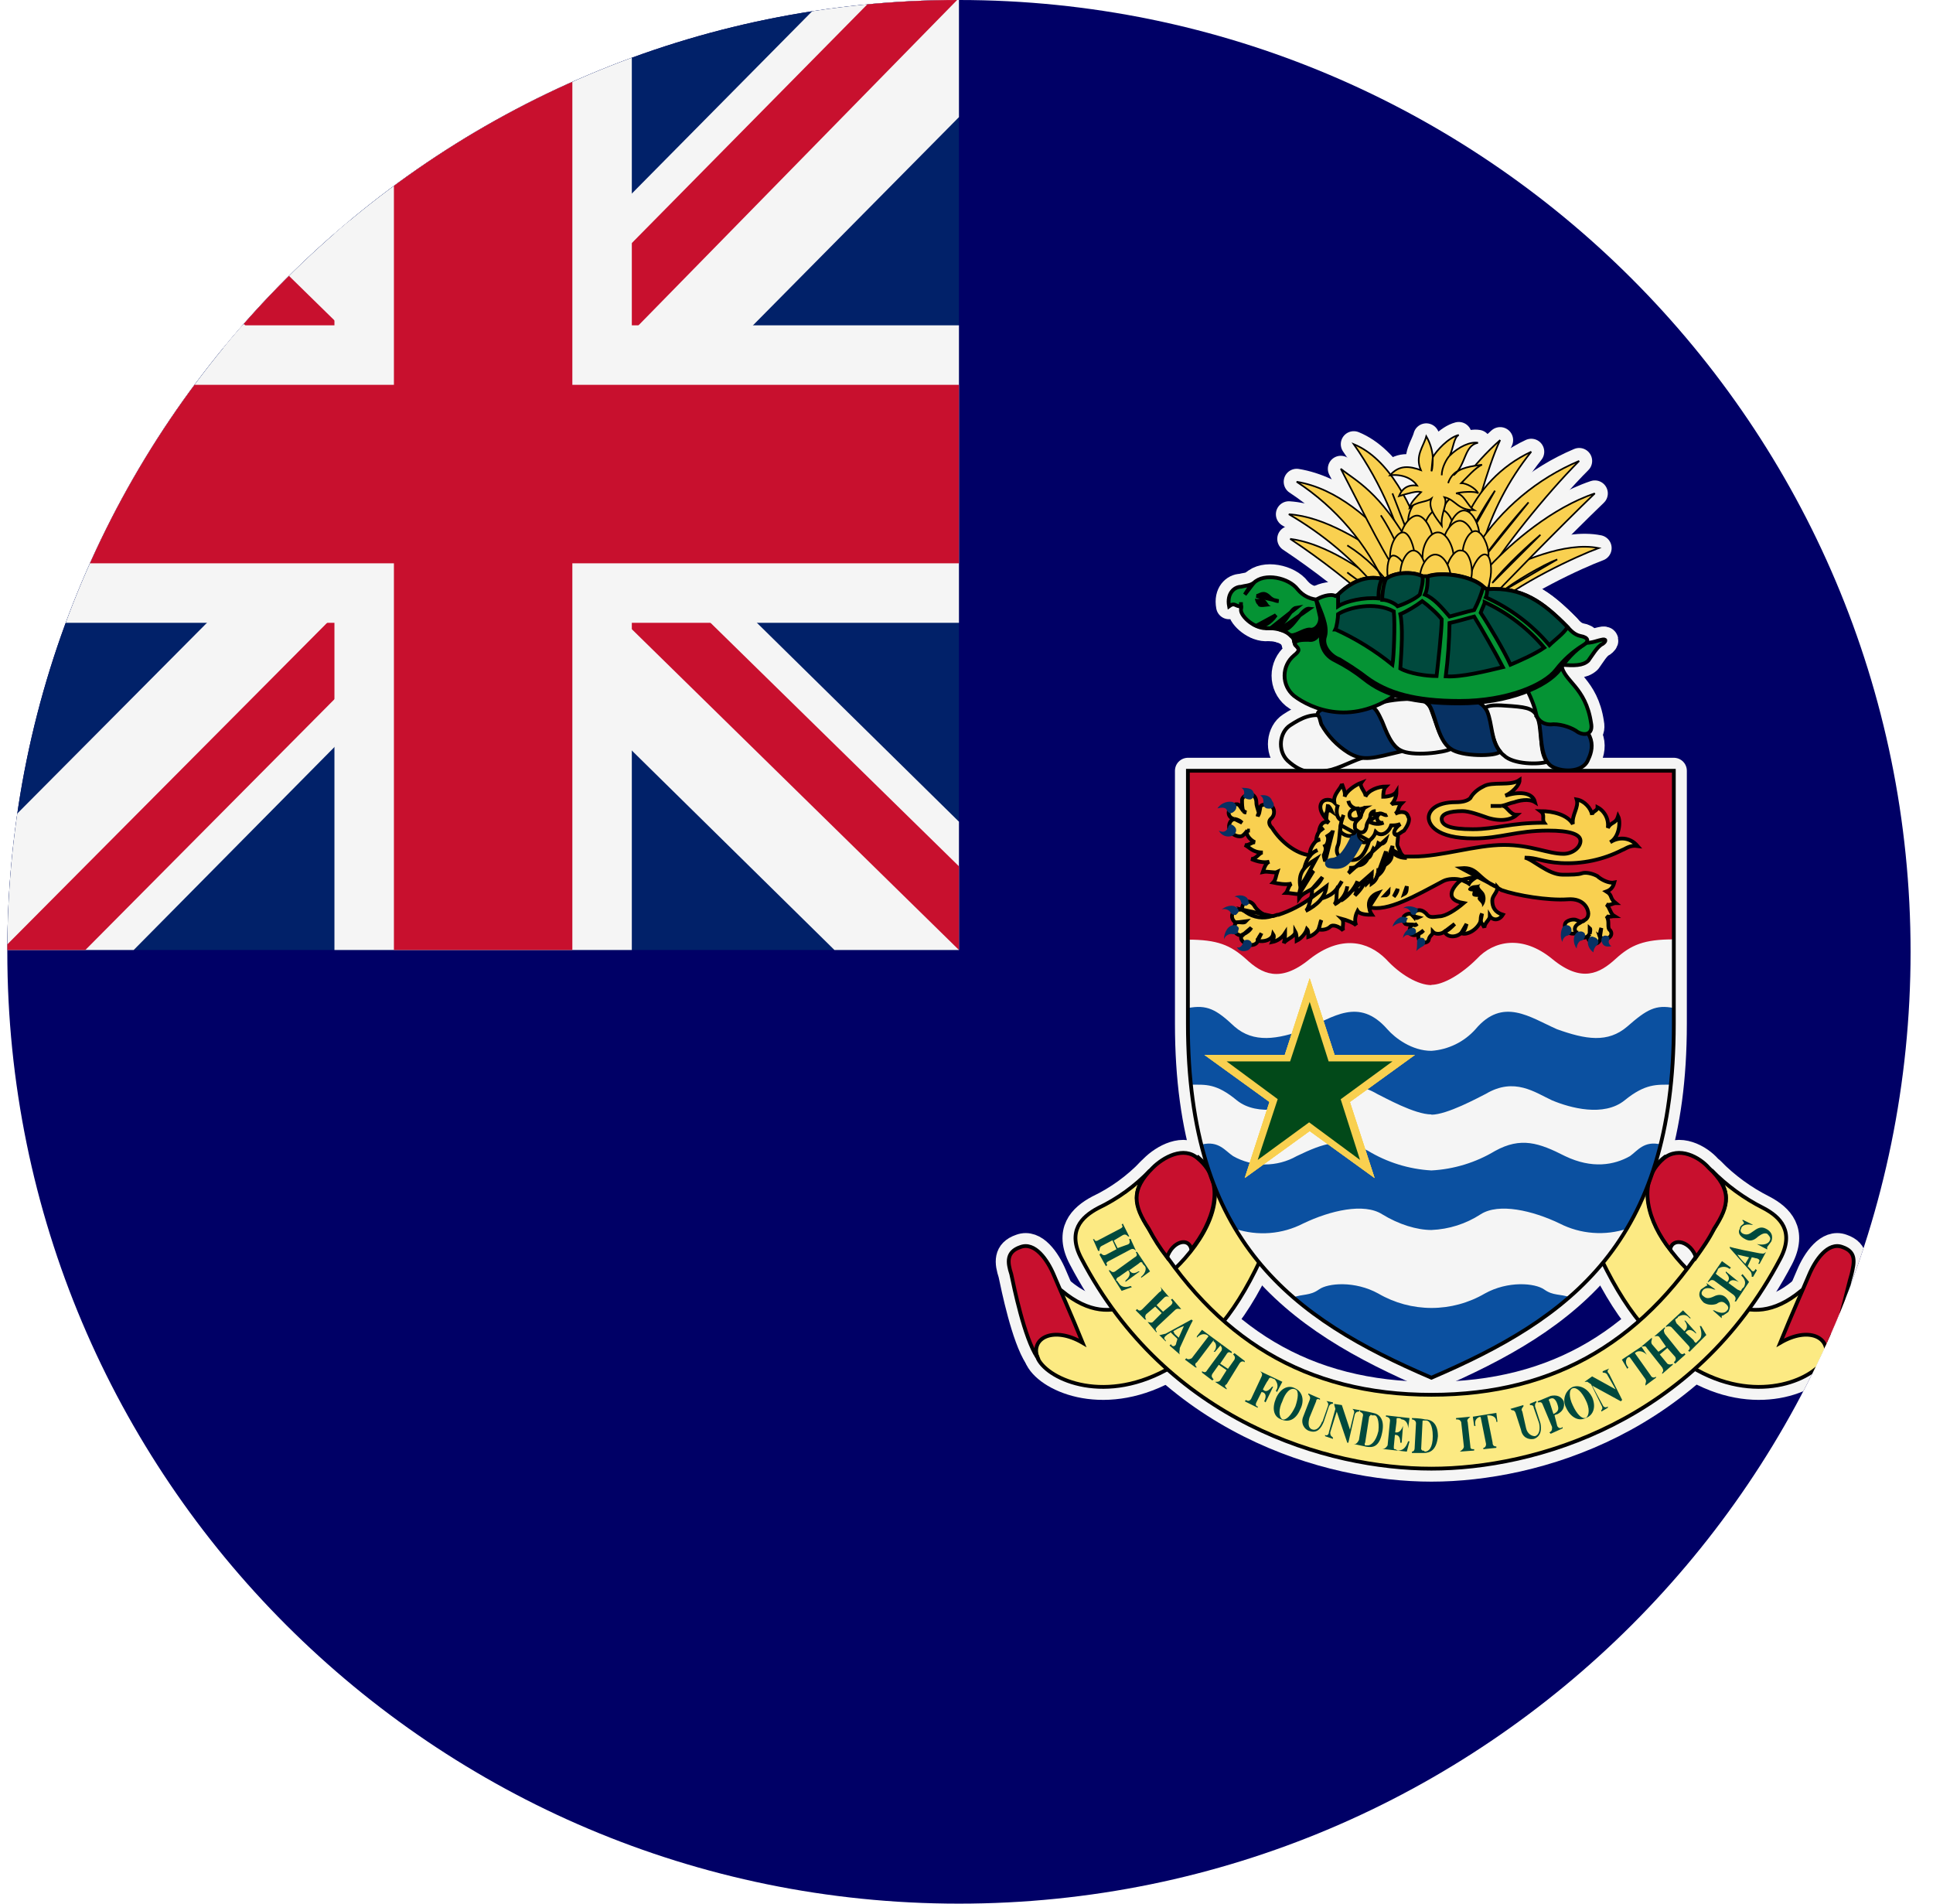<svg width="65" height="64" viewBox="0 0 65 64" fill="none" xmlns="http://www.w3.org/2000/svg">
<g id="Rounded=Cayman Islands (KY)">
<g clip-path="url(#clip0_2909_185361)">
<path id="Vector" d="M0.246 0H64.246V64H0.246V0Z" fill="#000066"/>
<path id="Vector_2" d="M0.246 -0.062H32.246V31.938H0.246V-0.062Z" fill="#012169"/>
<path id="Vector_3" d="M32.246 -0.062V3.938L20.371 15.938L32.246 27.625V31.938H28.059L16.121 20.188L4.496 31.938H0.246V27.688L11.871 16L0.246 4.562V-0.062H4.121L16.121 11.688L27.746 -0.062H32.246Z" fill="#F5F5F5"/>
<path id="Vector_4" d="M11.746 20.188L12.434 22.312L2.871 31.938H0.246V31.75L11.746 20.188ZM19.496 19.438L22.871 19.938L32.246 29.125V31.938L19.496 19.438ZM32.246 -0.062L20.246 12.188L19.996 9.438L29.371 -0.062H32.246ZM0.246 0L12.309 11.812L8.621 11.312L0.246 3V0Z" fill="#C8102E"/>
<path id="Vector_5" d="M11.246 -0.062V31.938H21.246V-0.062H11.246ZM0.246 10.938V20.938H32.246V10.938H0.246Z" fill="#F5F5F5"/>
<path id="Vector_6" d="M0.246 12.938V18.938H32.246V12.938H0.246ZM13.246 -0.062V31.938H19.246V-0.062H13.246Z" fill="#C8102E"/>
<g id="Group">
<path id="Vector_7" d="M56.286 25.922V34.42C56.286 41.789 52.801 44.318 48.134 46.319C43.467 44.318 39.946 41.789 39.946 34.42V25.913H56.286V25.922Z" fill="#F5F5F5" stroke="#F5F5F5" stroke-width="0.873" stroke-linejoin="round"/>
<g id="Group_2">
<path id="Vector_8" d="M34.879 45.628C35.143 46.319 37.017 47.238 39.2 46.065C40.683 45.228 41.639 44.063 42.557 41.971C42.812 41.443 42.949 40.788 42.339 40.397C41.857 40.042 41.065 39.651 40.72 39.305C40.547 39.123 40.374 38.996 40.247 38.868C40.338 38.959 40.419 39.041 40.501 39.169C41.375 40.215 40.465 41.743 39.501 42.662C38.8 43.317 37.545 44.927 35.707 43.399C35.316 43.053 34.397 44.491 34.888 45.628H34.879ZM61.389 45.628C61.08 46.319 59.206 47.238 57.068 46.065C55.594 45.228 54.63 44.063 53.675 41.971C53.456 41.443 53.32 40.788 53.929 40.397C54.412 40.042 55.203 39.651 55.549 39.305C55.722 39.123 55.849 38.996 56.022 38.868C55.931 38.959 55.849 39.041 55.767 39.169C54.894 40.215 55.804 41.743 56.722 42.662C57.423 43.317 58.724 44.927 60.562 43.399C60.953 43.053 61.826 44.491 61.38 45.628H61.389Z" fill="#FCEA83" stroke="#F5F5F5" stroke-width="0.873" stroke-linejoin="round"/>
<path id="Vector_9" d="M48.134 49.376C51.618 49.376 56.986 47.802 59.87 42.307C60.343 41.398 59.87 40.915 59.297 40.615C58.649 40.289 58.059 39.859 57.55 39.342C58.251 40.042 58.114 40.524 57.641 41.307C55.412 45.018 52.364 46.892 48.134 46.892C43.904 46.892 40.856 45.018 38.627 41.307C38.154 40.524 38.017 40.042 38.673 39.351C38.171 39.874 37.58 40.303 36.926 40.615C36.362 40.915 35.88 41.398 36.362 42.307C39.237 47.802 44.641 49.376 48.134 49.376V49.376Z" fill="#FCEA83" stroke="#F5F5F5" stroke-width="0.873" stroke-linejoin="round"/>
</g>
<g id="Group_3">
<path id="Vector_10" d="M40.064 42.007C39.973 41.57 39.418 41.743 39.245 42.271C39.01 41.969 38.803 41.646 38.627 41.307C38.108 40.524 38.017 39.996 38.763 39.26C39.109 38.914 39.809 38.514 40.283 38.95C41.283 39.778 40.765 41.134 40.064 42.007V42.007ZM56.158 42.007C56.249 41.57 56.858 41.743 57.031 42.271C57.25 41.962 57.468 41.661 57.641 41.307C58.159 40.524 58.25 39.996 57.459 39.26C57.159 38.914 56.458 38.514 55.94 38.95C54.975 39.778 55.457 41.134 56.158 42.007ZM34.879 45.628C34.442 44.973 34.096 43.263 34.005 42.835C33.878 42.444 33.832 42.089 34.315 41.925C34.797 41.743 35.224 42.353 35.443 42.88C35.661 43.399 36.016 44.181 36.407 45.146C35.443 44.582 34.66 44.964 34.879 45.628ZM61.389 45.628C61.78 44.973 62.126 43.263 62.262 42.835C62.353 42.444 62.435 42.089 61.953 41.925C61.471 41.743 61.043 42.353 60.825 42.88C60.607 43.399 60.252 44.181 59.861 45.146C60.825 44.582 61.562 44.964 61.389 45.628V45.628Z" fill="#C8102E" stroke="#F5F5F5" stroke-width="0.873" stroke-linejoin="round"/>
</g>
<g id="Group_4">
<path id="Vector_11" d="M44.776 25.877C44.212 26.004 43.821 26.05 43.293 25.568C42.948 25.222 43.03 24.612 43.384 24.385C43.776 24.13 44.121 23.957 44.603 24.085C45.086 24.221 46.35 25.395 46.041 25.44C45.732 25.44 45.258 25.741 44.776 25.877ZM46.123 23.785C46.305 23.648 46.523 23.566 47.087 23.512C47.615 23.475 47.997 23.475 48.133 23.875C48.315 24.349 48.443 24.913 48.788 25.177C48.57 25.304 47.478 25.44 47.087 25.222C46.569 24.958 46.432 23.948 46.132 23.785H46.123ZM49.88 23.83C50.053 23.694 50.271 23.694 50.835 23.739C51.399 23.785 51.618 23.83 51.745 24.221C51.882 24.658 51.745 25.222 52.018 25.613C51.745 25.704 50.881 25.704 50.572 25.395C50.099 25.049 50.135 24.039 49.88 23.821V23.83Z" fill="#F5F5F5" stroke="#F5F5F5" stroke-width="0.873" stroke-linejoin="round"/>
<path id="Vector_12" d="M52.491 24.085C52.1 23.994 51.836 23.957 51.672 24.085C51.881 24.349 51.709 25.395 52.145 25.741C52.445 25.959 53.237 26.014 53.41 25.522C53.628 25.085 53.628 24.43 52.5 24.085H52.491ZM48.006 23.648C48.133 23.521 48.397 23.475 48.916 23.475C49.489 23.475 49.825 23.566 50.007 23.912C50.189 24.349 50.135 24.913 50.444 25.267C50.317 25.44 49.134 25.44 48.788 25.177C48.306 24.867 48.261 23.866 48.006 23.648V23.648ZM44.303 24.039C44.303 23.821 44.603 23.785 45.395 23.739C46.168 23.648 46.214 23.694 46.477 24.258C46.605 24.567 46.778 25.085 47.132 25.258C46.168 25.486 45.859 25.613 45.34 25.304C44.961 25.067 44.648 24.738 44.43 24.349C44.385 24.221 44.385 24.085 44.294 24.039H44.303Z" fill="#073163" stroke="#F5F5F5" stroke-width="0.873" stroke-linejoin="round"/>
</g>
<g id="Group_5">
<path id="Vector_13" d="M44.386 20.164C44.076 20.164 43.822 20.036 43.639 19.818C43.339 19.418 42.511 19.245 42.157 19.6C42.029 19.691 41.856 19.691 41.729 19.727C41.511 19.727 41.247 19.945 41.329 20.382C41.511 20.245 41.547 20.382 41.684 20.382C41.775 20.337 41.729 20.427 41.729 20.509C41.729 20.728 42.202 21.164 42.639 21.119C43.121 21.119 43.339 21.301 43.421 21.392C43.558 21.51 43.467 21.474 43.558 21.692C43.685 21.819 43.73 21.865 43.512 22.038C43.413 22.121 43.333 22.224 43.278 22.341C43.223 22.459 43.195 22.586 43.195 22.715C43.195 22.845 43.223 22.973 43.278 23.09C43.333 23.207 43.413 23.311 43.512 23.393C44.076 23.821 45.514 24.485 47.133 23.211C48.698 21.992 51.136 22.693 51.318 23.12C51.536 23.566 51.618 23.821 51.664 24.039C51.709 24.221 51.928 24.394 52.237 24.349C52.537 24.349 52.883 24.476 53.056 24.612C53.283 24.74 53.583 24.703 53.501 24.303C53.319 23.084 52.583 22.911 52.501 22.347C52.928 22.384 53.228 22.384 53.41 22.211C53.538 22.038 53.711 21.729 53.893 21.647C54.02 21.556 54.02 21.465 53.847 21.51C53.629 21.556 53.501 21.647 53.101 21.601C51.1 21.383 45.477 19.854 44.386 20.164V20.164Z" fill="#059334" stroke="#F5F5F5" stroke-width="0.873" stroke-linejoin="round"/>
<path id="Vector_14" d="M53.283 21.647C52.951 21.881 52.667 22.178 52.446 22.52C52.019 23.084 50.709 23.648 49.089 23.648C47.525 23.648 46.569 23.393 45.869 22.829C45.57 22.59 45.246 22.383 44.904 22.211C44.431 21.992 44.34 21.51 44.468 21.119C44.34 21.337 44.258 21.556 43.995 21.51C43.813 21.51 43.467 21.51 43.558 21.692C43.512 21.601 43.512 21.474 43.467 21.419L43.376 21.337C43.512 21.428 43.822 21.164 44.04 21.164C44.213 21.21 44.431 20.992 44.386 20.728L44.258 20.164C44.604 19.982 49.18 20.819 50.099 20.901C51.009 20.946 53.629 21.337 53.283 21.647V21.647Z" fill="black" stroke="#F5F5F5" stroke-width="0.873" stroke-linejoin="round"/>
<path id="Vector_15" d="M44.995 19.991C45.431 19.554 45.95 19.336 46.478 19.463H46.605C46.878 19.245 47.478 19.199 47.833 19.372H48.006C48.525 19.199 49.525 19.372 49.88 19.727L50.008 19.818C51.19 19.727 51.882 20.246 52.709 21.082C52.8 21.174 52.928 21.337 53.146 21.383C53.41 21.428 53.456 21.565 53.237 21.692C52.887 21.908 52.579 22.186 52.327 22.511C51.927 23.038 50.663 23.566 49.089 23.566C47.569 23.566 46.651 23.293 45.95 22.775C45.559 22.474 45.258 22.302 45.04 22.165C44.776 22.074 44.431 21.729 44.558 21.383C44.649 21.037 44.431 20.6 44.258 20.164C44.385 20.073 44.731 19.945 44.904 20.036L44.995 19.991Z" fill="#059334" stroke="#F5F5F5" stroke-width="0.873" stroke-linejoin="round"/>
<g id="Group_6">
<path id="Vector_16" d="M52.71 21.082C51.891 20.246 51.191 19.727 50.008 19.809C50.008 19.854 50.008 19.991 49.962 20.082C50.787 20.452 51.517 21.002 52.1 21.692C52.282 21.51 52.583 21.301 52.71 21.082ZM49.88 19.727C49.526 19.381 48.525 19.199 48.006 19.381C48.006 19.554 48.006 19.818 47.916 19.991C48.225 20.118 48.48 20.427 48.743 20.728C48.925 20.682 49.353 20.555 49.571 20.509C49.702 20.26 49.805 19.998 49.88 19.727V19.727ZM47.834 19.372C47.479 19.199 46.869 19.245 46.605 19.463C46.514 19.645 46.478 19.991 46.478 20.164C46.66 20.164 46.915 20.291 46.997 20.382C47.27 20.291 47.615 20.118 47.743 19.991C47.788 19.809 47.87 19.554 47.834 19.381V19.372ZM44.995 19.991C45.432 19.554 45.95 19.336 46.478 19.463C46.387 19.6 46.351 19.854 46.351 20.118C45.868 20.073 45.259 20.209 44.995 20.382V19.991Z" fill="#00493D" stroke="#F5F5F5" stroke-width="0.873" stroke-linejoin="round"/>
<path id="Vector_17" d="M51.928 21.774C51.38 21.125 50.697 20.603 49.926 20.246C49.926 20.291 49.835 20.464 49.79 20.6C50.054 20.992 50.572 21.865 50.791 22.347C51.009 22.256 51.618 21.992 51.928 21.774V21.774ZM48.616 22.738C48.691 22.144 48.734 21.545 48.743 20.946C48.962 20.901 49.398 20.773 49.571 20.728C49.79 21.082 50.317 22.001 50.536 22.429C50.008 22.556 49.135 22.775 48.616 22.738ZM47.088 20.646C47.306 20.555 47.615 20.373 47.825 20.209C48.007 20.337 48.352 20.646 48.48 20.819C48.48 21.21 48.352 22.347 48.307 22.729C47.961 22.729 47.397 22.647 47.088 22.474C47.133 21.819 47.179 21.082 47.088 20.646V20.646ZM44.904 21.164C44.95 21.073 44.995 20.773 44.995 20.646C45.341 20.427 46.214 20.209 46.869 20.555C46.915 20.992 46.869 22.083 46.824 22.347C46.24 21.873 45.598 21.475 44.913 21.164H44.904Z" fill="#00493D" stroke="#F5F5F5" stroke-width="0.873" stroke-linejoin="round"/>
</g>
<g id="Group_7">
<path id="Vector_18" d="M42.73 20.373C42.639 20.373 42.593 20.118 42.42 20.118C42.375 20.118 42.248 20.164 42.202 20.118C42.202 20.209 42.248 20.3 42.293 20.337C42.339 20.464 42.557 20.382 42.73 20.382V20.373Z" fill="black"/>
<path id="Vector_19" d="M41.73 20.245V20.464M42.73 21.119C43.249 21.119 43.34 20.464 43.604 20.427L42.73 21.119ZM43.031 21.164C43.422 21.346 43.731 20.427 44.031 20.464L43.031 21.164ZM42.248 20.036C42.375 20.036 42.466 19.854 42.685 20.073C42.776 20.164 42.903 20.209 42.994 20.209L42.248 20.036ZM42.903 20.682C42.721 20.955 42.421 21.119 42.248 21.037L42.903 20.682ZM42.157 19.6C42.03 19.691 41.948 19.854 41.857 19.991L42.157 19.6Z" stroke="#F5F5F5" stroke-width="0.873" stroke-linejoin="round"/>
</g>
</g>
<g id="Group_8">
<g id="Vector_20">
<path d="M46.397 19.6C45.478 18.899 44.386 18.244 43.386 18.117C44.43 18.813 45.421 19.585 46.352 20.427" fill="black"/>
<path d="M46.397 19.6C45.478 18.899 44.386 18.244 43.386 18.117C44.43 18.813 45.421 19.585 46.352 20.427" stroke="#F5F5F5" stroke-width="0.873" stroke-linejoin="round"/>
</g>
<g id="Vector_21">
<path d="M46.915 18.945C45.824 18.199 44.559 17.371 43.34 17.289C44.481 17.95 45.497 18.806 46.342 19.818L46.915 18.945ZM48.307 17.726C48.8 16.606 49.529 15.607 50.445 14.796C50.008 15.715 49.535 17.589 49.308 18.335" fill="black"/>
<path d="M48.307 17.726C48.8 16.606 49.529 15.607 50.445 14.796C50.008 15.715 49.535 17.589 49.308 18.335M46.915 18.945C45.824 18.199 44.559 17.371 43.34 17.289C44.481 17.95 45.497 18.806 46.342 19.818L46.915 18.945Z" stroke="#F5F5F5" stroke-width="0.873" stroke-linejoin="round"/>
</g>
<g id="Vector_22">
<path d="M49.272 17.507C49.693 16.482 50.486 15.654 51.491 15.187C50.736 16.13 50.173 17.212 49.836 18.372" fill="black"/>
<path d="M49.272 17.507C49.693 16.482 50.486 15.654 51.491 15.187C50.736 16.13 50.173 17.212 49.836 18.372" stroke="#F5F5F5" stroke-width="0.873" stroke-linejoin="round"/>
</g>
<g id="Vector_23">
<path d="M49.663 18.372C50.498 17.093 51.696 16.092 53.102 15.497C52.01 16.588 50.4 18.59 50.009 19.381L49.663 18.372ZM50.273 19.336C51.055 18.899 52.629 18.199 53.757 18.426C53.066 18.681 50.973 19.636 50.054 20.518" fill="black"/>
<path d="M50.273 19.336C51.055 18.899 52.629 18.199 53.757 18.426C53.066 18.681 50.973 19.636 50.054 20.518M49.663 18.372C50.498 17.093 51.696 16.092 53.102 15.497C52.01 16.588 50.4 18.59 50.009 19.381L49.663 18.372Z" stroke="#F5F5F5" stroke-width="0.873" stroke-linejoin="round"/>
</g>
<g id="Vector_24">
<path d="M50.099 19.026C50.836 18.244 52.192 17.07 53.629 16.588C52.583 17.589 50.354 19.863 50.054 20.209L50.099 19.026ZM48.007 18.553C47.479 16.934 46.697 15.415 45.523 14.933C46.458 16.269 47.108 17.783 47.434 19.381L48.007 18.553ZM46.997 18.508C46.133 17.462 44.95 16.416 43.603 16.197C44.923 17.061 45.965 18.286 46.606 19.727" fill="black"/>
<path d="M46.997 18.508C46.133 17.462 44.95 16.416 43.603 16.197C44.923 17.061 45.965 18.286 46.606 19.727M50.099 19.026C50.836 18.244 52.192 17.07 53.629 16.588C52.583 17.589 50.354 19.863 50.054 20.209L50.099 19.026ZM48.007 18.553C47.479 16.934 46.697 15.415 45.523 14.933C46.458 16.269 47.108 17.783 47.434 19.381L48.007 18.553Z" stroke="#F5F5F5" stroke-width="0.873" stroke-linejoin="round"/>
</g>
<g id="Vector_25">
<path d="M47.489 18.462C46.397 16.497 45.56 16.152 45.087 15.76C45.478 16.497 46.433 18.462 46.997 19.29" fill="black"/>
<path d="M47.489 18.462C46.397 16.497 45.56 16.152 45.087 15.76C45.478 16.497 46.433 18.462 46.997 19.29" stroke="#F5F5F5" stroke-width="0.873" stroke-linejoin="round"/>
</g>
<path id="Vector_26" d="M45.305 18.335C45.927 18.726 46.46 19.244 46.87 19.854" stroke="#F5F5F5" stroke-width="0.873" stroke-linejoin="round"/>
<g id="Vector_27">
<path d="M45.305 19.245C45.559 19.463 46.042 19.727 46.478 20.118L45.305 19.245ZM50.49 19.9C50.927 19.554 51.882 18.99 52.364 18.808L50.49 19.9ZM50.181 19.6C50.618 19.026 51.491 18.244 51.8 17.98L50.181 19.6ZM51.4 16.889C50.814 17.546 50.261 18.232 49.744 18.945L51.4 16.889ZM50.272 16.497C49.859 17.108 49.494 17.75 49.18 18.417L50.272 16.497ZM46.824 16.588C47.088 17.289 47.57 18.462 47.734 18.945L46.824 16.588ZM46.433 17.325C46.615 17.598 46.961 18.199 47.088 18.635Z" fill="black"/>
<path d="M46.433 17.325C46.615 17.598 46.961 18.199 47.088 18.635M45.305 19.245C45.559 19.463 46.042 19.727 46.478 20.118L45.305 19.245ZM50.49 19.9C50.927 19.554 51.882 18.99 52.364 18.808L50.49 19.9ZM50.181 19.6C50.618 19.026 51.491 18.244 51.8 17.98L50.181 19.6ZM51.4 16.889C50.814 17.546 50.261 18.232 49.744 18.945L51.4 16.889ZM50.272 16.497C49.859 17.108 49.494 17.75 49.18 18.417L50.272 16.497ZM46.824 16.588C47.088 17.289 47.57 18.462 47.734 18.945L46.824 16.588Z" stroke="#F5F5F5" stroke-width="0.873" stroke-linejoin="round"/>
</g>
</g>
<g id="Group_9">
<path id="Vector_28" d="M47.915 17.107C47.915 16.716 48.179 16.288 48.443 16.288C48.743 16.288 48.961 16.807 48.961 17.107C48.961 17.462 48.697 17.762 48.443 17.762C48.17 17.762 47.915 17.507 47.915 17.107Z" fill="black" stroke="#F5F5F5" stroke-width="0.873" stroke-linejoin="round"/>
<path id="Vector_29" d="M47.351 17.462C47.396 17.025 47.697 16.679 47.96 16.716C48.224 16.761 48.352 17.289 48.306 17.589C48.261 17.935 47.96 18.199 47.742 18.153C47.524 18.153 47.305 17.853 47.351 17.462ZM48.524 17.589C48.433 17.198 48.615 16.77 48.879 16.716C49.134 16.679 49.398 17.107 49.443 17.462C49.534 17.807 49.307 18.153 49.088 18.153C48.879 18.199 48.57 17.98 48.524 17.589Z" fill="black" stroke="#F5F5F5" stroke-width="0.873" stroke-linejoin="round"/>
<path id="Vector_30" d="M47.87 17.935C47.87 17.507 48.134 17.116 48.398 17.116C48.698 17.116 48.916 17.589 48.916 17.935C48.916 18.29 48.662 18.59 48.398 18.59C48.134 18.59 47.87 18.335 47.87 17.935Z" fill="black" stroke="#F5F5F5" stroke-width="0.873" stroke-linejoin="round"/>
<path id="Vector_31" d="M47.088 18.153C47.088 17.762 47.397 17.334 47.652 17.334C47.925 17.334 48.18 17.853 48.18 18.153C48.18 18.508 47.87 18.808 47.652 18.808C47.397 18.808 47.088 18.553 47.088 18.153ZM48.698 17.98C48.698 17.589 48.971 17.162 49.226 17.162C49.526 17.162 49.744 17.68 49.744 17.98C49.744 18.335 49.49 18.635 49.226 18.635C48.962 18.635 48.698 18.372 48.698 17.98Z" fill="black" stroke="#F5F5F5" stroke-width="0.873" stroke-linejoin="round"/>
<path id="Vector_32" d="M48.524 18.335C48.524 17.898 48.834 17.507 49.089 17.507C49.361 17.507 49.616 17.98 49.616 18.326C49.616 18.681 49.352 18.99 49.089 18.99C48.834 18.99 48.524 18.717 48.524 18.335V18.335Z" fill="black" stroke="#F5F5F5" stroke-width="0.873" stroke-linejoin="round"/>
<path id="Vector_33" d="M47.834 18.726C47.834 18.29 48.089 17.898 48.352 17.898C48.662 17.898 48.88 18.417 48.88 18.717C48.88 19.081 48.607 19.381 48.352 19.381C48.089 19.381 47.825 19.108 47.825 18.726H47.834ZM46.742 18.726C46.742 18.29 46.961 17.898 47.179 17.898C47.397 17.898 47.57 18.417 47.57 18.717C47.57 19.081 47.352 19.381 47.179 19.381C46.961 19.381 46.742 19.108 46.742 18.726V18.726ZM49.18 18.644C49.18 18.244 49.399 17.853 49.617 17.853C49.835 17.853 50.054 18.335 50.054 18.635C50.054 19.026 49.79 19.29 49.617 19.29C49.399 19.29 49.18 19.026 49.18 18.635V18.644Z" fill="black" stroke="#F5F5F5" stroke-width="0.873" stroke-linejoin="round"/>
<path id="Vector_34" d="M49.443 19.372C49.534 18.945 49.789 18.59 49.962 18.644C50.144 18.681 50.18 19.199 50.098 19.509C50.053 19.9 49.789 20.118 49.616 20.073C49.434 20.036 49.352 19.727 49.434 19.381L49.443 19.372Z" fill="black" stroke="#F5F5F5" stroke-width="0.873" stroke-linejoin="round"/>
<path id="Vector_35" d="M48.616 19.245C48.661 18.854 48.916 18.462 49.134 18.508C49.398 18.508 49.526 19.026 49.489 19.327C49.444 19.727 49.216 19.991 49.007 19.945C48.789 19.945 48.57 19.636 48.616 19.245V19.245ZM47.397 19.372C47.26 18.945 46.996 18.644 46.824 18.681C46.651 18.726 46.605 19.245 46.696 19.554C46.787 19.9 47.042 20.118 47.215 20.073C47.351 20.036 47.488 19.727 47.397 19.381V19.372Z" fill="black" stroke="#F5F5F5" stroke-width="0.873" stroke-linejoin="round"/>
<path id="Vector_36" d="M47.088 19.29C47.088 18.899 47.306 18.508 47.525 18.508C47.788 18.508 47.961 18.99 47.961 19.29C47.961 19.681 47.743 19.945 47.525 19.945C47.343 19.945 47.088 19.681 47.088 19.29Z" fill="black" stroke="#F5F5F5" stroke-width="0.873" stroke-linejoin="round"/>
<path id="Vector_37" d="M47.743 19.463C47.743 19.026 48.007 18.644 48.261 18.644C48.571 18.644 48.789 19.117 48.789 19.463C48.789 19.818 48.525 20.118 48.261 20.118C48.007 20.118 47.743 19.854 47.743 19.463ZM47.961 14.669C47.87 15.014 47.57 15.324 47.779 15.806C47.397 15.669 47.051 15.624 46.742 15.979C47.133 15.933 47.479 16.07 47.652 16.325C47.306 16.279 47.133 16.461 47.042 16.679C47.352 16.588 47.652 16.497 47.788 16.543C47.652 16.679 47.434 16.889 47.397 17.07C47.652 16.852 47.961 16.889 48.134 16.761C48.007 17.07 48.261 17.371 48.48 17.671C48.443 17.243 48.698 16.943 48.571 16.716C48.962 16.807 49.008 17.152 49.572 17.152C49.353 17.025 49.226 16.588 48.962 16.588C49.089 16.543 49.617 16.497 49.708 16.588C49.617 16.406 49.308 16.243 49.135 16.243C49.317 16.061 49.617 15.715 49.835 15.624C49.526 15.669 49.053 15.715 48.88 15.979C49.308 15.624 49.226 14.978 49.699 14.887C49.444 14.842 49.053 15.014 48.744 15.324C48.88 15.06 48.88 14.714 49.053 14.623C48.698 14.714 48.307 15.151 48.18 15.369C48.161 15.122 48.086 14.883 47.961 14.669V14.669Z" fill="black" stroke="#F5F5F5" stroke-width="0.873" stroke-linejoin="round"/>
<g id="Vector_38">
<path d="M48.179 15.369C48.179 15.497 48.179 15.76 48.134 15.842L48.179 15.369ZM48.743 15.324C48.652 15.415 48.48 15.715 48.48 15.979Z" fill="black"/>
<path d="M48.743 15.324C48.652 15.415 48.48 15.715 48.48 15.979M48.179 15.369C48.179 15.497 48.179 15.76 48.134 15.842L48.179 15.369Z" stroke="#F5F5F5" stroke-width="0.873" stroke-linejoin="round"/>
</g>
<path id="Vector_39" d="M49.007 15.842C48.857 15.932 48.746 16.075 48.697 16.243" stroke="#F5F5F5" stroke-width="0.873" stroke-linejoin="round"/>
</g>
</g>
<g id="Group_10">
<g id="b">
<path id="Vector_40" d="M34.879 45.628C35.143 46.319 37.017 47.238 39.2 46.065C40.683 45.228 41.639 44.063 42.557 41.971C42.812 41.443 42.949 40.788 42.339 40.397C41.857 40.042 41.065 39.651 40.72 39.305C40.547 39.123 40.374 38.996 40.247 38.868C40.338 38.959 40.419 39.041 40.501 39.169C41.375 40.215 40.465 41.743 39.501 42.662C38.8 43.317 37.545 44.927 35.707 43.399C35.316 43.053 34.397 44.491 34.888 45.628H34.879ZM61.389 45.628C61.08 46.319 59.206 47.238 57.068 46.065C55.594 45.228 54.63 44.063 53.675 41.971C53.456 41.443 53.32 40.788 53.929 40.397C54.412 40.042 55.203 39.651 55.549 39.305C55.722 39.123 55.849 38.996 56.022 38.868C55.931 38.959 55.849 39.041 55.767 39.169C54.894 40.215 55.804 41.743 56.722 42.662C57.423 43.317 58.724 44.927 60.562 43.399C60.953 43.053 61.826 44.491 61.38 45.628H61.389Z" fill="#FCEA83" stroke="black" stroke-width="0.127"/>
<path id="Vector_41" d="M48.134 49.376C51.618 49.376 56.986 47.802 59.87 42.307C60.343 41.398 59.87 40.915 59.297 40.615C58.649 40.289 58.059 39.859 57.55 39.342C58.251 40.042 58.114 40.524 57.641 41.307C55.412 45.018 52.364 46.892 48.134 46.892C43.904 46.892 40.856 45.018 38.627 41.307C38.154 40.524 38.017 40.042 38.673 39.351C38.171 39.874 37.58 40.303 36.926 40.615C36.362 40.915 35.88 41.398 36.362 42.307C39.237 47.802 44.641 49.376 48.134 49.376V49.376Z" fill="#FCEA83" stroke="black" stroke-width="0.127"/>
</g>
<g id="c">
<path id="Vector_42" d="M40.064 42.007C39.973 41.57 39.418 41.743 39.245 42.271C39.01 41.969 38.803 41.646 38.627 41.307C38.108 40.524 38.017 39.996 38.763 39.26C39.109 38.914 39.809 38.514 40.283 38.95C41.283 39.778 40.765 41.134 40.064 42.007V42.007ZM56.158 42.007C56.249 41.57 56.858 41.743 57.031 42.271C57.25 41.962 57.468 41.661 57.641 41.307C58.159 40.524 58.25 39.996 57.459 39.26C57.159 38.914 56.458 38.514 55.94 38.95C54.975 39.778 55.457 41.134 56.158 42.007ZM34.879 45.628C34.442 44.973 34.096 43.263 34.005 42.835C33.878 42.444 33.832 42.089 34.315 41.925C34.797 41.743 35.224 42.353 35.443 42.88C35.661 43.399 36.016 44.181 36.407 45.146C35.443 44.582 34.66 44.964 34.879 45.628ZM61.389 45.628C61.78 44.973 62.126 43.263 62.262 42.835C62.353 42.444 62.435 42.089 61.953 41.925C61.471 41.743 61.043 42.353 60.825 42.88C60.607 43.399 60.252 44.181 59.861 45.146C60.825 44.582 61.562 44.964 61.389 45.628V45.628Z" fill="#C8102E" stroke="black" stroke-width="0.127"/>
</g>
<g id="Group_11">
<path id="Vector_43" d="M37.408 41.698L37.062 41.88C36.971 41.916 36.971 42.007 36.971 42.053H36.926L36.753 41.661H36.798C36.798 41.698 36.844 41.752 36.926 41.698L37.672 41.307C37.763 41.261 37.763 41.216 37.717 41.179L37.754 41.134L37.972 41.57H37.936C37.89 41.525 37.845 41.479 37.754 41.525L37.453 41.707L37.581 41.962L37.936 41.834C38.027 41.789 37.972 41.698 37.972 41.652H38.017L38.2 42.053C38.154 42.007 38.108 41.962 38.017 42.007L37.281 42.398C37.19 42.444 37.19 42.489 37.235 42.526L37.19 42.571L36.971 42.18L37.017 42.135C37.062 42.18 37.108 42.225 37.199 42.18L37.544 41.998L37.408 41.698ZM38.154 42.271C38.245 42.225 38.245 42.18 38.19 42.089H38.236L38.672 42.744L38.372 42.962V42.926C38.545 42.789 38.545 42.617 38.5 42.571C38.454 42.526 38.409 42.48 38.409 42.444C38.372 42.444 38.372 42.398 38.281 42.489L37.972 42.708C38.017 42.744 38.063 42.88 38.281 42.744H38.327L37.845 43.099V43.053C38.063 42.871 37.972 42.744 37.936 42.708L37.626 42.926C37.535 42.962 37.535 43.017 37.535 43.053C37.581 43.053 37.581 43.099 37.626 43.144C37.672 43.235 37.808 43.317 38.017 43.235L38.063 43.272L37.717 43.399L37.281 42.708H37.326C37.362 42.744 37.417 42.799 37.499 42.744L38.154 42.271ZM38.845 43.927L38.545 44.181C38.5 44.227 38.5 44.318 38.545 44.363H38.5L38.19 44.054L38.236 44.009C38.281 44.054 38.327 44.1 38.418 44.009L38.982 43.444C39.073 43.399 39.073 43.353 39.018 43.263L39.328 43.627C39.282 43.572 39.2 43.572 39.146 43.627L38.891 43.881L39.109 44.1L39.373 43.881C39.464 43.79 39.419 43.754 39.373 43.699L39.419 43.663L39.719 44.009H39.673C39.637 44.009 39.582 43.972 39.5 44.054L38.936 44.582C38.845 44.673 38.845 44.709 38.891 44.755V44.8L38.591 44.445C38.627 44.445 38.718 44.491 38.764 44.445L39.064 44.145L38.845 43.927ZM39.5 44.846L39.637 44.973L39.81 44.582C39.81 44.582 39.673 44.618 39.455 44.755L39.5 44.846L39.455 44.882L39.364 44.791C39.328 44.837 39.282 44.837 39.237 44.882C39.109 44.973 39.146 45.018 39.2 45.064V45.1L38.982 44.882H39.018L39.2 44.837L40.065 44.363L40.11 44.4C40.11 44.4 40.065 44.445 39.673 45.319C39.673 45.41 39.637 45.446 39.673 45.537L39.328 45.237L39.373 45.191C39.419 45.282 39.5 45.282 39.546 45.191C39.546 45.146 39.591 45.055 39.591 45.009L39.455 44.882L39.5 44.837V44.846ZM39.846 45.71L39.892 45.664C39.937 45.71 39.983 45.71 40.074 45.664L40.638 44.927L40.592 44.882C40.501 44.837 40.374 44.837 40.246 44.973V44.927L40.419 44.709L41.074 45.191L40.856 45.446H40.81C40.938 45.319 40.901 45.146 40.81 45.1V45.055L40.246 45.801C40.155 45.846 40.201 45.928 40.246 45.974H40.201L39.846 45.71Z" fill="#00493D"/>
<path id="Vector_44" d="M40.983 45.883L40.765 46.192C40.719 46.283 40.765 46.319 40.81 46.374L40.765 46.41L40.419 46.147V46.101C40.51 46.147 40.546 46.147 40.592 46.065L41.074 45.41C41.11 45.319 41.074 45.273 41.029 45.228L41.074 45.191L41.42 45.446V45.492C41.329 45.446 41.292 45.446 41.238 45.537L41.029 45.846L41.292 46.019L41.511 45.71C41.547 45.619 41.511 45.583 41.465 45.537L41.511 45.492L41.856 45.755V45.801C41.811 45.755 41.729 45.755 41.674 45.846L41.247 46.538C41.156 46.583 41.201 46.629 41.247 46.674V46.711L40.856 46.456H40.901C40.938 46.456 40.992 46.456 41.029 46.41L41.247 46.065L40.983 45.883ZM41.856 47.111L41.902 47.065C41.947 47.111 42.029 47.111 42.075 47.02L42.42 46.283C42.466 46.192 42.42 46.147 42.375 46.101L43.121 46.456L42.939 46.801L42.903 46.756C43.03 46.583 42.903 46.41 42.857 46.365C42.812 46.365 42.766 46.319 42.73 46.319C42.684 46.319 42.684 46.319 42.639 46.41C42.593 46.456 42.466 46.711 42.466 46.711C42.511 46.756 42.593 46.847 42.775 46.62H42.812L42.557 47.147L42.511 47.111C42.639 46.838 42.466 46.801 42.42 46.801L42.248 47.147C42.202 47.238 42.248 47.284 42.293 47.284V47.329L41.856 47.111ZM43.121 47.72C42.994 47.629 42.994 47.366 43.121 47.111C43.212 46.838 43.385 46.629 43.558 46.711C43.685 46.756 43.649 47.02 43.558 47.284C43.421 47.584 43.248 47.757 43.121 47.72H43.075C43.385 47.848 43.603 47.675 43.73 47.366C43.858 47.111 43.822 46.801 43.548 46.674C43.294 46.538 43.03 46.711 42.903 47.02C42.775 47.329 42.812 47.629 43.084 47.72H43.121ZM44.467 47.802L44.649 47.284C44.686 47.193 44.649 47.147 44.604 47.102L44.822 47.147V47.193C44.777 47.193 44.731 47.193 44.686 47.284L44.513 47.802C44.422 48.021 44.294 48.194 44.04 48.112C43.858 48.066 43.73 47.848 43.822 47.629L44.04 47.065C44.076 46.974 44.04 46.929 43.994 46.883V46.847L44.386 47.02V47.065C44.34 47.02 44.258 47.02 44.258 47.111L44.031 47.666C43.985 47.839 43.985 48.011 44.122 48.057C44.249 48.102 44.376 48.011 44.458 47.793L44.467 47.802ZM44.868 47.238C44.868 47.193 44.868 47.193 44.822 47.193L45.122 47.238L45.395 48.066L45.523 47.538C45.559 47.447 45.523 47.411 45.477 47.366L45.732 47.411L45.696 47.457C45.65 47.457 45.605 47.457 45.559 47.547L45.341 48.503H45.304L44.95 47.457L44.731 48.157C44.731 48.284 44.777 48.284 44.822 48.33V48.375L44.558 48.284V48.239C44.604 48.284 44.686 48.239 44.686 48.148L44.904 47.366L44.868 47.238ZM46.351 48.112C46.26 48.503 46.078 48.594 45.996 48.594H45.905C45.905 48.594 45.868 48.548 45.905 48.503L46.041 47.629C46.087 47.584 46.087 47.538 46.132 47.584H46.223C46.305 47.584 46.387 47.766 46.351 48.112L46.478 48.157C46.569 47.72 46.387 47.538 46.169 47.502C45.996 47.457 45.732 47.411 45.732 47.411V47.457C45.777 47.502 45.868 47.502 45.823 47.639L45.696 48.412C45.65 48.503 45.605 48.548 45.559 48.548H45.523L45.95 48.639C46.169 48.676 46.387 48.639 46.478 48.157L46.351 48.112ZM46.742 47.757C46.742 47.666 46.651 47.629 46.605 47.629V47.584L47.397 47.675L47.351 48.021C47.351 47.802 47.215 47.72 47.133 47.72C47.087 47.675 47.042 47.675 46.996 47.675C46.96 47.675 46.96 47.675 46.96 47.802L46.915 48.157C46.96 48.157 47.087 48.194 47.178 47.939L47.133 48.503H47.087C47.087 48.239 46.96 48.239 46.906 48.239L46.869 48.63C46.869 48.721 46.869 48.721 46.915 48.721L47.006 48.767C47.133 48.767 47.26 48.721 47.351 48.457H47.397L47.306 48.803L46.478 48.712C46.569 48.712 46.605 48.676 46.66 48.594L46.742 47.757ZM48.179 48.284C48.179 48.676 48.043 48.803 47.915 48.803C47.87 48.767 47.87 48.767 47.824 48.767L47.788 48.721L47.834 47.811C47.834 47.757 47.834 47.757 47.87 47.757H47.961C48.052 47.757 48.179 47.893 48.179 48.284H48.352C48.352 47.848 48.134 47.72 47.915 47.72C47.733 47.675 47.479 47.675 47.479 47.675V47.72C47.524 47.72 47.615 47.757 47.615 47.848L47.57 48.676C47.57 48.767 47.524 48.803 47.479 48.803V48.849H47.87C48.088 48.849 48.307 48.758 48.352 48.284H48.17H48.179ZM49.444 48.63C49.444 48.721 49.489 48.721 49.571 48.721V48.767L49.089 48.803C49.135 48.767 49.225 48.712 49.225 48.63L49.135 47.811C49.089 47.72 49.044 47.72 48.962 47.72V47.675L49.444 47.629C49.398 47.675 49.307 47.72 49.353 47.811L49.444 48.63ZM49.88 48.721V48.676C49.926 48.676 49.971 48.63 49.971 48.548L49.789 47.639H49.744C49.653 47.675 49.571 47.757 49.617 47.939H49.571L49.526 47.629L50.317 47.502L50.354 47.802H50.317C50.317 47.629 50.181 47.584 50.044 47.584H50.008L50.19 48.494C50.19 48.585 50.226 48.63 50.317 48.63V48.676L49.88 48.721ZM51.755 47.848L51.573 47.329C51.573 47.238 51.491 47.238 51.445 47.238V47.193L51.664 47.102V47.147C51.618 47.193 51.618 47.193 51.618 47.284L51.8 47.848C51.837 48.03 51.837 48.284 51.582 48.375C51.4 48.412 51.191 48.33 51.145 48.066L50.963 47.502C50.927 47.411 50.881 47.411 50.836 47.411L50.79 47.366L51.227 47.238V47.284C51.191 47.329 51.136 47.375 51.191 47.457L51.318 48.021C51.363 48.203 51.5 48.284 51.618 48.284C51.755 48.239 51.8 48.066 51.755 47.848ZM52.237 47.538C52.446 47.447 52.41 47.329 52.364 47.193C52.319 47.065 52.237 46.974 52.146 47.02C52.1 47.02 52.055 47.065 52.1 47.111L52.237 47.538L52.273 47.584L52.364 47.939C52.41 48.03 52.492 48.03 52.546 47.975V48.021L52.146 48.203L52.1 48.157C52.191 48.112 52.191 48.066 52.191 47.975L51.882 47.238C51.837 47.111 51.791 47.147 51.709 47.147V47.111L52.146 46.929C52.328 46.892 52.492 46.929 52.583 47.111C52.628 47.329 52.537 47.457 52.364 47.547C52.319 47.547 52.273 47.584 52.273 47.584L52.237 47.538Z" fill="#00493D"/>
<path id="Vector_45" d="M53.319 47.666C53.192 47.72 53.019 47.538 52.883 47.238C52.755 46.974 52.755 46.711 52.883 46.674C53.019 46.629 53.192 46.801 53.319 47.065C53.456 47.329 53.456 47.584 53.319 47.675C53.592 47.584 53.674 47.284 53.538 46.974C53.41 46.711 53.147 46.538 52.883 46.629C52.822 46.659 52.767 46.702 52.723 46.754C52.678 46.806 52.645 46.867 52.625 46.932C52.604 46.998 52.597 47.067 52.604 47.135C52.611 47.203 52.631 47.269 52.664 47.329C52.801 47.629 53.065 47.802 53.319 47.675V47.666ZM53.365 46.456H53.283L53.538 46.274L54.329 46.711L54.056 46.237C54.02 46.147 53.929 46.147 53.893 46.147V46.101L54.111 46.01C54.065 46.065 54.02 46.101 54.111 46.192L54.548 47.065L54.502 47.111L53.538 46.583L53.893 47.238C53.929 47.329 54.02 47.329 54.065 47.284V47.329L53.847 47.457V47.411C53.893 47.366 53.893 47.32 53.847 47.238L53.501 46.538L53.365 46.447V46.456ZM55.33 46.583V46.538C55.33 46.492 55.376 46.447 55.33 46.365L54.802 45.628H54.757C54.666 45.664 54.63 45.846 54.757 45.974L54.72 46.019L54.538 45.71L55.194 45.273L55.376 45.546C55.239 45.41 55.102 45.41 55.021 45.455L54.975 45.492L55.503 46.237C55.548 46.328 55.63 46.328 55.685 46.283V46.319L55.33 46.583Z" fill="#00493D"/>
<path id="Vector_46" d="M55.812 45.537L56.067 45.846C56.112 45.883 56.203 45.883 56.249 45.846V45.883L55.894 46.192V46.147C55.939 46.101 55.939 46.056 55.894 45.974L55.375 45.319C55.33 45.228 55.284 45.273 55.193 45.273L55.548 44.973V45.018C55.548 45.055 55.503 45.109 55.548 45.191L55.767 45.446L56.021 45.273L55.812 44.973C55.767 44.882 55.675 44.927 55.63 44.927L55.985 44.618V44.664C55.939 44.709 55.939 44.755 55.985 44.846L56.503 45.492C56.549 45.537 56.594 45.537 56.64 45.492L56.676 45.537L56.331 45.846L56.285 45.801C56.331 45.755 56.376 45.71 56.331 45.619L56.067 45.319L55.812 45.537ZM56.203 44.618C56.158 44.582 56.067 44.582 56.021 44.618V44.582L56.594 44.054L56.858 44.318H56.813C56.676 44.136 56.503 44.227 56.422 44.272C56.422 44.318 56.376 44.318 56.331 44.363C56.331 44.363 56.331 44.4 56.376 44.491L56.64 44.755C56.676 44.709 56.813 44.618 56.64 44.4H56.676L57.031 44.8V44.836C56.813 44.618 56.722 44.745 56.676 44.8L56.949 45.055C56.986 45.146 57.031 45.146 57.031 45.146L57.158 45.018C57.204 44.973 57.249 44.836 57.158 44.582H57.204L57.377 44.882L56.813 45.446L56.767 45.41C56.813 45.364 56.858 45.319 56.767 45.228L56.203 44.618ZM57.249 43.399C57.204 43.444 57.204 43.535 57.286 43.581C57.377 43.663 57.468 43.663 57.641 43.581C57.732 43.535 57.895 43.49 58.032 43.617C58.25 43.836 58.159 44.009 58.123 44.099C58.077 44.145 57.986 44.191 57.941 44.227C57.895 44.227 57.895 44.227 57.895 44.272V44.318L57.595 44.054H57.641C57.813 44.145 57.986 44.181 58.077 44.054C58.168 43.963 58.077 43.872 58.032 43.836C57.941 43.745 57.85 43.745 57.722 43.836C57.595 43.881 57.422 43.881 57.286 43.79C57.113 43.617 57.113 43.49 57.195 43.353L57.377 43.226C57.422 43.226 57.422 43.226 57.377 43.135L57.686 43.353H57.641C57.422 43.263 57.286 43.317 57.249 43.399ZM57.641 43.053C57.55 43.008 57.504 43.053 57.459 43.099H57.422L57.904 42.398L58.205 42.617L58.159 42.662C58.105 42.615 58.035 42.59 57.964 42.59C57.892 42.59 57.822 42.615 57.768 42.662C57.768 42.708 57.722 42.753 57.722 42.789C57.686 42.789 57.686 42.835 57.768 42.88C57.813 42.926 58.077 43.099 58.077 43.099C58.123 43.053 58.205 42.962 58.032 42.789V42.744L58.468 43.099C58.205 42.962 58.159 43.099 58.123 43.135L58.423 43.353C58.514 43.399 58.55 43.399 58.55 43.399C58.55 43.353 58.596 43.308 58.641 43.272C58.687 43.181 58.732 43.053 58.55 42.88L58.596 42.835L58.814 43.099L58.377 43.754H58.332C58.377 43.663 58.377 43.617 58.296 43.535L57.641 43.053ZM58.814 42.271L58.687 42.489C58.505 42.307 58.423 42.18 58.423 42.18L58.814 42.271H58.905C58.951 42.271 59.033 42.307 59.078 42.307C59.205 42.353 59.169 42.398 59.123 42.489H59.169L59.387 42.089C59.296 42.18 59.251 42.135 59.169 42.135C58.25 41.962 58.168 41.916 58.168 41.916V41.962L58.86 42.744C58.905 42.789 58.905 42.88 58.905 42.926H58.951L59.078 42.708L59.033 42.662C58.987 42.753 58.942 42.789 58.86 42.662L58.769 42.571L58.905 42.271H58.814ZM58.55 41.307C58.514 41.352 58.514 41.443 58.641 41.489C58.769 41.525 58.823 41.489 58.951 41.398C59.078 41.307 59.205 41.216 59.378 41.307C59.651 41.443 59.597 41.661 59.56 41.743L59.424 41.925V42.007L59.078 41.825C59.296 41.871 59.469 41.825 59.515 41.698C59.56 41.607 59.469 41.525 59.424 41.479C59.333 41.443 59.251 41.479 59.123 41.57C58.987 41.698 58.851 41.752 58.687 41.661C58.505 41.57 58.423 41.443 58.505 41.307C58.505 41.216 58.596 41.179 58.641 41.134C58.641 41.088 58.641 41.088 58.596 41.043V41.006L58.951 41.179H58.905C58.687 41.134 58.55 41.225 58.55 41.307V41.307Z" fill="#00493D"/>
</g>
</g>
<g id="Group_12">
<g id="d">
<path id="Vector_47" d="M44.776 25.877C44.212 26.004 43.821 26.05 43.293 25.568C42.948 25.222 43.03 24.612 43.384 24.385C43.776 24.13 44.121 23.957 44.603 24.085C45.086 24.221 46.35 25.395 46.041 25.44C45.732 25.44 45.258 25.741 44.776 25.877ZM46.123 23.785C46.305 23.648 46.523 23.566 47.087 23.512C47.615 23.475 47.997 23.475 48.133 23.875C48.315 24.349 48.443 24.913 48.788 25.177C48.57 25.304 47.478 25.44 47.087 25.222C46.569 24.958 46.432 23.948 46.132 23.785H46.123ZM49.88 23.83C50.053 23.694 50.271 23.694 50.835 23.739C51.399 23.785 51.618 23.83 51.745 24.221C51.882 24.658 51.745 25.222 52.018 25.613C51.745 25.704 50.881 25.704 50.572 25.395C50.099 25.049 50.135 24.039 49.88 23.821V23.83Z" fill="#F5F5F5" stroke="black" stroke-width="0.127"/>
<path id="Vector_48" d="M52.491 24.085C52.1 23.994 51.836 23.957 51.672 24.085C51.881 24.349 51.709 25.395 52.145 25.741C52.445 25.959 53.237 26.014 53.41 25.522C53.628 25.085 53.628 24.43 52.5 24.085H52.491ZM48.006 23.648C48.133 23.521 48.397 23.475 48.916 23.475C49.489 23.475 49.825 23.566 50.007 23.912C50.189 24.349 50.135 24.913 50.444 25.267C50.317 25.44 49.134 25.44 48.788 25.177C48.306 24.867 48.261 23.866 48.006 23.648V23.648ZM44.303 24.039C44.303 23.821 44.603 23.785 45.395 23.739C46.168 23.648 46.214 23.694 46.477 24.258C46.605 24.567 46.778 25.085 47.132 25.258C46.168 25.486 45.859 25.613 45.34 25.304C44.961 25.067 44.648 24.738 44.43 24.349C44.385 24.221 44.385 24.085 44.294 24.039H44.303Z" fill="#073163" stroke="black" stroke-width="0.127"/>
</g>
<g id="Group_13">
<g id="f">
<g id="Vector_49">
<path d="M46.396 19.6C45.477 18.899 44.386 18.244 43.385 18.117C44.429 18.813 45.42 19.585 46.351 20.427" fill="#F9D050"/>
<path d="M46.396 19.6C45.477 18.899 44.386 18.244 43.385 18.117C44.429 18.813 45.42 19.585 46.351 20.427" stroke="black" stroke-width="0.055"/>
</g>
<g id="Vector_50">
<path d="M46.914 18.945C45.822 18.199 44.558 17.371 43.339 17.289C44.48 17.95 45.496 18.806 46.341 19.818L46.914 18.945ZM48.306 17.726C48.799 16.606 49.528 15.607 50.444 14.796C50.007 15.715 49.534 17.589 49.307 18.335" fill="#F9D050"/>
<path d="M48.306 17.726C48.799 16.606 49.528 15.607 50.444 14.796C50.007 15.715 49.534 17.589 49.307 18.335M46.914 18.945C45.822 18.199 44.558 17.371 43.339 17.289C44.48 17.95 45.496 18.806 46.341 19.818L46.914 18.945Z" stroke="black" stroke-width="0.055"/>
</g>
<g id="Vector_51">
<path d="M49.27 17.507C49.692 16.482 50.485 15.654 51.49 15.187C50.735 16.13 50.172 17.212 49.835 18.372" fill="#F9D050"/>
<path d="M49.27 17.507C49.692 16.482 50.485 15.654 51.49 15.187C50.735 16.13 50.172 17.212 49.835 18.372" stroke="black" stroke-width="0.055"/>
</g>
<g id="Vector_52">
<path d="M49.662 18.372C50.497 17.093 51.695 16.092 53.101 15.497C52.009 16.588 50.399 18.59 50.008 19.381L49.662 18.372ZM50.272 19.336C51.054 18.899 52.628 18.199 53.756 18.426C53.065 18.681 50.972 19.636 50.053 20.518" fill="#F9D050"/>
<path d="M50.272 19.336C51.054 18.899 52.628 18.199 53.756 18.426C53.065 18.681 50.972 19.636 50.053 20.518M49.662 18.372C50.497 17.093 51.695 16.092 53.101 15.497C52.009 16.588 50.399 18.59 50.008 19.381L49.662 18.372Z" stroke="black" stroke-width="0.055"/>
</g>
<g id="Vector_53">
<path d="M50.098 19.026C50.835 18.244 52.191 17.07 53.628 16.588C52.582 17.589 50.353 19.863 50.053 20.209L50.098 19.026ZM48.006 18.553C47.478 16.934 46.696 15.415 45.522 14.933C46.457 16.269 47.107 17.783 47.433 19.381L48.006 18.553ZM46.996 18.508C46.132 17.462 44.949 16.416 43.602 16.197C44.922 17.061 45.964 18.286 46.605 19.727" fill="#F9D050"/>
<path d="M46.996 18.508C46.132 17.462 44.949 16.416 43.602 16.197C44.922 17.061 45.964 18.286 46.605 19.727M50.098 19.026C50.835 18.244 52.191 17.07 53.628 16.588C52.582 17.589 50.353 19.863 50.053 20.209L50.098 19.026ZM48.006 18.553C47.478 16.934 46.696 15.415 45.522 14.933C46.457 16.269 47.107 17.783 47.433 19.381L48.006 18.553Z" stroke="black" stroke-width="0.055"/>
</g>
<g id="Vector_54">
<path d="M47.488 18.462C46.396 16.497 45.559 16.152 45.086 15.76C45.477 16.497 46.432 18.462 46.996 19.29" fill="#F9D050"/>
<path d="M47.488 18.462C46.396 16.497 45.559 16.152 45.086 15.76C45.477 16.497 46.432 18.462 46.996 19.29" stroke="black" stroke-width="0.055"/>
</g>
<path id="Vector_55" d="M45.304 18.335C45.926 18.726 46.459 19.244 46.868 19.854" stroke="black" stroke-width="0.055"/>
<g id="Vector_56">
<path d="M45.304 19.245C45.558 19.463 46.041 19.727 46.477 20.118L45.304 19.245ZM50.489 19.9C50.926 19.554 51.881 18.99 52.364 18.808L50.489 19.9ZM50.18 19.6C50.617 19.026 51.49 18.244 51.799 17.98L50.18 19.6ZM51.399 16.889C50.813 17.546 50.26 18.232 49.743 18.945L51.399 16.889ZM50.271 16.497C49.858 17.108 49.493 17.75 49.179 18.417L50.271 16.497ZM46.823 16.588C47.087 17.289 47.569 18.462 47.733 18.945L46.823 16.588ZM46.432 17.325C46.614 17.598 46.959 18.199 47.087 18.635Z" fill="#F9D050"/>
<path d="M46.432 17.325C46.614 17.598 46.959 18.199 47.087 18.635M45.304 19.245C45.558 19.463 46.041 19.727 46.477 20.118L45.304 19.245ZM50.489 19.9C50.926 19.554 51.881 18.99 52.364 18.808L50.489 19.9ZM50.18 19.6C50.617 19.026 51.49 18.244 51.799 17.98L50.18 19.6ZM51.399 16.889C50.813 17.546 50.26 18.232 49.743 18.945L51.399 16.889ZM50.271 16.497C49.858 17.108 49.493 17.75 49.179 18.417L50.271 16.497ZM46.823 16.588C47.087 17.289 47.569 18.462 47.733 18.945L46.823 16.588Z" stroke="black" stroke-width="0.055"/>
</g>
</g>
<g id="g">
<path id="Vector_57" d="M47.915 17.107C47.915 16.716 48.179 16.288 48.443 16.288C48.743 16.288 48.961 16.807 48.961 17.107C48.961 17.462 48.697 17.762 48.443 17.762C48.17 17.762 47.915 17.507 47.915 17.107Z" fill="#F9D050" stroke="black" stroke-width="0.055"/>
<path id="Vector_58" d="M47.351 17.462C47.396 17.025 47.697 16.679 47.96 16.716C48.224 16.761 48.352 17.289 48.306 17.589C48.261 17.935 47.96 18.199 47.742 18.153C47.524 18.153 47.305 17.853 47.351 17.462ZM48.524 17.589C48.433 17.198 48.615 16.77 48.879 16.716C49.134 16.679 49.398 17.107 49.443 17.462C49.534 17.807 49.307 18.153 49.088 18.153C48.879 18.199 48.57 17.98 48.524 17.589Z" fill="#F9D050" stroke="black" stroke-width="0.055"/>
<path id="Vector_59" d="M47.87 17.935C47.87 17.507 48.134 17.116 48.398 17.116C48.698 17.116 48.916 17.589 48.916 17.935C48.916 18.29 48.662 18.59 48.398 18.59C48.134 18.59 47.87 18.335 47.87 17.935Z" fill="#F9D050" stroke="black" stroke-width="0.055"/>
<path id="Vector_60" d="M47.088 18.153C47.088 17.762 47.397 17.334 47.652 17.334C47.925 17.334 48.18 17.853 48.18 18.153C48.18 18.508 47.87 18.808 47.652 18.808C47.397 18.808 47.088 18.553 47.088 18.153ZM48.698 17.98C48.698 17.589 48.971 17.162 49.226 17.162C49.526 17.162 49.744 17.68 49.744 17.98C49.744 18.335 49.49 18.635 49.226 18.635C48.962 18.635 48.698 18.372 48.698 17.98Z" fill="#F9D050" stroke="black" stroke-width="0.055"/>
<path id="Vector_61" d="M48.524 18.335C48.524 17.898 48.834 17.507 49.089 17.507C49.361 17.507 49.616 17.98 49.616 18.326C49.616 18.681 49.352 18.99 49.089 18.99C48.834 18.99 48.524 18.717 48.524 18.335V18.335Z" fill="#F9D050" stroke="black" stroke-width="0.055"/>
<path id="Vector_62" d="M47.834 18.726C47.834 18.29 48.089 17.898 48.352 17.898C48.662 17.898 48.88 18.417 48.88 18.717C48.88 19.081 48.607 19.381 48.352 19.381C48.089 19.381 47.825 19.108 47.825 18.726H47.834ZM46.742 18.726C46.742 18.29 46.961 17.898 47.179 17.898C47.397 17.898 47.57 18.417 47.57 18.717C47.57 19.081 47.352 19.381 47.179 19.381C46.961 19.381 46.742 19.108 46.742 18.726V18.726ZM49.18 18.644C49.18 18.244 49.399 17.853 49.617 17.853C49.835 17.853 50.054 18.335 50.054 18.635C50.054 19.026 49.79 19.29 49.617 19.29C49.399 19.29 49.18 19.026 49.18 18.635V18.644Z" fill="#F9D050" stroke="black" stroke-width="0.055"/>
<path id="Vector_63" d="M49.443 19.372C49.534 18.945 49.789 18.59 49.962 18.644C50.144 18.681 50.18 19.199 50.098 19.509C50.053 19.9 49.789 20.118 49.616 20.073C49.434 20.036 49.352 19.727 49.434 19.381L49.443 19.372Z" fill="#F9D050" stroke="black" stroke-width="0.055"/>
<path id="Vector_64" d="M48.616 19.245C48.661 18.854 48.916 18.462 49.134 18.508C49.398 18.508 49.526 19.026 49.489 19.327C49.444 19.727 49.216 19.991 49.007 19.945C48.789 19.945 48.57 19.636 48.616 19.245V19.245ZM47.397 19.372C47.26 18.945 46.996 18.644 46.824 18.681C46.651 18.726 46.605 19.245 46.696 19.554C46.787 19.9 47.042 20.118 47.215 20.073C47.351 20.036 47.488 19.727 47.397 19.381V19.372Z" fill="#F9D050" stroke="black" stroke-width="0.055"/>
<path id="Vector_65" d="M47.088 19.29C47.088 18.899 47.306 18.508 47.525 18.508C47.788 18.508 47.961 18.99 47.961 19.29C47.961 19.681 47.743 19.945 47.525 19.945C47.343 19.945 47.088 19.681 47.088 19.29Z" fill="#F9D050" stroke="black" stroke-width="0.055"/>
<path id="Vector_66" d="M47.743 19.463C47.743 19.026 48.007 18.644 48.261 18.644C48.571 18.644 48.789 19.117 48.789 19.463C48.789 19.818 48.525 20.118 48.261 20.118C48.007 20.118 47.743 19.854 47.743 19.463ZM47.961 14.669C47.87 15.014 47.57 15.324 47.779 15.806C47.397 15.669 47.051 15.624 46.742 15.979C47.133 15.933 47.479 16.07 47.652 16.325C47.306 16.279 47.133 16.461 47.042 16.679C47.352 16.588 47.652 16.497 47.788 16.543C47.652 16.679 47.434 16.889 47.397 17.07C47.652 16.852 47.961 16.889 48.134 16.761C48.007 17.07 48.261 17.371 48.48 17.671C48.443 17.243 48.698 16.943 48.571 16.716C48.962 16.807 49.008 17.152 49.572 17.152C49.353 17.025 49.226 16.588 48.962 16.588C49.089 16.543 49.617 16.497 49.708 16.588C49.617 16.406 49.308 16.243 49.135 16.243C49.317 16.061 49.617 15.715 49.835 15.624C49.526 15.669 49.053 15.715 48.88 15.979C49.308 15.624 49.226 14.978 49.699 14.887C49.444 14.842 49.053 15.014 48.744 15.324C48.88 15.06 48.88 14.714 49.053 14.623C48.698 14.714 48.307 15.151 48.18 15.369C48.161 15.122 48.086 14.883 47.961 14.669V14.669Z" fill="#F9D050" stroke="black" stroke-width="0.055"/>
<g id="Vector_67">
<path d="M48.179 15.369C48.179 15.497 48.179 15.76 48.134 15.842L48.179 15.369ZM48.743 15.324C48.652 15.415 48.48 15.715 48.48 15.979Z" fill="#F9D050"/>
<path d="M48.743 15.324C48.652 15.415 48.48 15.715 48.48 15.979M48.179 15.369C48.179 15.497 48.179 15.76 48.134 15.842L48.179 15.369Z" stroke="black" stroke-width="0.055"/>
</g>
<path id="Vector_68" d="M49.007 15.842C48.857 15.932 48.746 16.075 48.697 16.243" stroke="black" stroke-width="0.055"/>
</g>
</g>
<g id="e">
<path id="Vector_69" d="M44.386 20.164C44.076 20.164 43.822 20.036 43.639 19.818C43.339 19.418 42.511 19.245 42.157 19.6C42.029 19.691 41.856 19.691 41.729 19.727C41.511 19.727 41.247 19.945 41.329 20.382C41.511 20.245 41.547 20.382 41.684 20.382C41.775 20.337 41.729 20.427 41.729 20.509C41.729 20.728 42.202 21.164 42.639 21.119C43.121 21.119 43.339 21.301 43.421 21.392C43.558 21.51 43.467 21.474 43.558 21.692C43.685 21.819 43.73 21.865 43.512 22.038C43.413 22.121 43.333 22.224 43.278 22.341C43.223 22.459 43.195 22.586 43.195 22.715C43.195 22.845 43.223 22.973 43.278 23.09C43.333 23.207 43.413 23.311 43.512 23.393C44.076 23.821 45.514 24.485 47.133 23.211C48.698 21.992 51.136 22.693 51.318 23.12C51.536 23.566 51.618 23.821 51.664 24.039C51.709 24.221 51.928 24.394 52.237 24.349C52.537 24.349 52.883 24.476 53.056 24.612C53.283 24.74 53.583 24.703 53.501 24.303C53.319 23.084 52.583 22.911 52.501 22.347C52.928 22.384 53.228 22.384 53.41 22.211C53.538 22.038 53.711 21.729 53.893 21.647C54.02 21.556 54.02 21.465 53.847 21.51C53.629 21.556 53.501 21.647 53.101 21.601C51.1 21.383 45.477 19.854 44.386 20.164V20.164Z" fill="#059334" stroke="black" stroke-width="0.127"/>
<path id="Vector_70" d="M53.283 21.647C52.951 21.881 52.667 22.178 52.446 22.52C52.019 23.084 50.709 23.648 49.089 23.648C47.525 23.648 46.569 23.393 45.869 22.829C45.57 22.59 45.246 22.383 44.904 22.211C44.431 21.992 44.34 21.51 44.468 21.119C44.34 21.337 44.258 21.556 43.995 21.51C43.813 21.51 43.467 21.51 43.558 21.692C43.512 21.601 43.512 21.474 43.467 21.419L43.376 21.337C43.512 21.428 43.822 21.164 44.04 21.164C44.213 21.21 44.431 20.992 44.386 20.728L44.258 20.164C44.604 19.982 49.18 20.819 50.099 20.901C51.009 20.946 53.629 21.337 53.283 21.647V21.647Z" fill="black" stroke="black" stroke-width="0.127"/>
<path id="Vector_71" d="M44.995 19.991C45.431 19.554 45.95 19.336 46.478 19.463H46.605C46.878 19.245 47.478 19.199 47.833 19.372H48.006C48.525 19.199 49.525 19.372 49.88 19.727L50.008 19.818C51.19 19.727 51.882 20.246 52.709 21.082C52.8 21.174 52.928 21.337 53.146 21.383C53.41 21.428 53.456 21.565 53.237 21.692C52.887 21.908 52.579 22.186 52.327 22.511C51.927 23.038 50.663 23.566 49.089 23.566C47.569 23.566 46.651 23.293 45.95 22.775C45.559 22.474 45.258 22.302 45.04 22.165C44.776 22.074 44.431 21.729 44.558 21.383C44.649 21.037 44.431 20.6 44.258 20.164C44.385 20.073 44.731 19.945 44.904 20.036L44.995 19.991Z" fill="#059334" stroke="black" stroke-width="0.127"/>
<g id="Group_14">
<path id="Vector_72" d="M52.71 21.082C51.891 20.246 51.191 19.727 50.008 19.809C50.008 19.854 50.008 19.991 49.962 20.082C50.787 20.452 51.517 21.002 52.1 21.692C52.282 21.51 52.583 21.301 52.71 21.082ZM49.88 19.727C49.526 19.381 48.525 19.199 48.006 19.381C48.006 19.554 48.006 19.818 47.916 19.991C48.225 20.118 48.48 20.427 48.743 20.728C48.925 20.682 49.353 20.555 49.571 20.509C49.702 20.26 49.805 19.998 49.88 19.727V19.727ZM47.834 19.372C47.479 19.199 46.869 19.245 46.605 19.463C46.514 19.645 46.478 19.991 46.478 20.164C46.66 20.164 46.915 20.291 46.997 20.382C47.27 20.291 47.615 20.118 47.743 19.991C47.788 19.809 47.87 19.554 47.834 19.381V19.372ZM44.995 19.991C45.432 19.554 45.95 19.336 46.478 19.463C46.387 19.6 46.351 19.854 46.351 20.118C45.868 20.073 45.259 20.209 44.995 20.382V19.991Z" fill="#00493D" stroke="black" stroke-width="0.127"/>
<path id="Vector_73" d="M51.928 21.774C51.38 21.125 50.697 20.603 49.926 20.246C49.926 20.291 49.835 20.464 49.79 20.6C50.054 20.992 50.572 21.865 50.791 22.347C51.009 22.256 51.618 21.992 51.928 21.774V21.774ZM48.616 22.738C48.691 22.144 48.734 21.545 48.743 20.946C48.962 20.901 49.398 20.773 49.571 20.728C49.79 21.082 50.317 22.001 50.536 22.429C50.008 22.556 49.135 22.775 48.616 22.738ZM47.088 20.646C47.306 20.555 47.615 20.373 47.825 20.209C48.007 20.337 48.352 20.646 48.48 20.819C48.48 21.21 48.352 22.347 48.307 22.729C47.961 22.729 47.397 22.647 47.088 22.474C47.133 21.819 47.179 21.082 47.088 20.646V20.646ZM44.904 21.164C44.95 21.073 44.995 20.773 44.995 20.646C45.341 20.427 46.214 20.209 46.869 20.555C46.915 20.992 46.869 22.083 46.824 22.347C46.24 21.873 45.598 21.475 44.913 21.164H44.904Z" fill="#00493D" stroke="black" stroke-width="0.127"/>
</g>
<g id="Group_15">
<path id="Vector_74" d="M42.73 20.373C42.639 20.373 42.593 20.118 42.42 20.118C42.375 20.118 42.248 20.164 42.202 20.118C42.202 20.209 42.248 20.3 42.293 20.337C42.339 20.464 42.557 20.382 42.73 20.382V20.373Z" fill="black"/>
<path id="Vector_75" d="M41.73 20.245V20.464M42.73 21.119C43.249 21.119 43.34 20.464 43.604 20.427L42.73 21.119ZM43.031 21.164C43.422 21.346 43.731 20.427 44.031 20.464L43.031 21.164ZM42.248 20.036C42.375 20.036 42.466 19.854 42.685 20.073C42.776 20.164 42.903 20.209 42.994 20.209L42.248 20.036ZM42.903 20.682C42.721 20.955 42.421 21.119 42.248 21.037L42.903 20.682ZM42.157 19.6C42.03 19.691 41.948 19.854 41.857 19.991L42.157 19.6Z" stroke="black" stroke-width="0.127"/>
</g>
</g>
</g>
<g id="Group_16">
<path id="a" d="M56.285 25.922V34.42C56.285 41.789 52.8 44.318 48.133 46.319C43.466 44.318 39.945 41.789 39.945 34.42V25.913H56.285V25.922Z" fill="#F5F5F5"/>
<path id="Vector_76" d="M48.133 33.11C48.525 33.11 49.134 32.764 49.662 32.236C50.226 31.627 51.19 31.417 52.191 32.236C53.192 33.064 53.801 32.718 54.329 32.236C54.847 31.763 55.284 31.581 56.285 31.581V25.922H39.937V31.59C40.937 31.59 41.374 31.772 41.902 32.245C42.42 32.727 43.03 33.073 44.039 32.245C45.086 31.427 45.995 31.636 46.605 32.245C47.087 32.773 47.697 33.119 48.133 33.119V33.11Z" fill="#C8102E"/>
<g id="Group_17">
<path id="Vector_77" d="M48.133 37.476C48.661 37.476 49.707 36.903 49.962 36.776C50.926 36.203 51.618 36.73 52.191 36.994C52.801 37.249 53.929 37.558 54.629 36.994C55.33 36.421 55.721 36.467 56.203 36.467C56.294 35.812 56.294 35.157 56.294 34.42V33.892C55.675 33.765 55.375 33.938 54.72 34.511C54.065 35.075 53.319 34.947 52.355 34.602C51.445 34.201 50.535 33.51 49.616 34.602C49.235 35.028 48.703 35.288 48.133 35.329C47.478 35.329 46.914 34.902 46.651 34.602C45.695 33.51 44.822 34.201 43.903 34.602C42.948 34.947 42.156 35.075 41.51 34.511C40.901 33.938 40.592 33.765 39.937 33.892V34.42C39.937 35.157 39.982 35.812 40.064 36.467C40.546 36.467 40.901 36.421 41.592 36.994C42.293 37.558 43.466 37.249 44.04 36.994C44.649 36.73 45.34 36.203 46.305 36.776C46.569 36.903 47.569 37.467 48.133 37.467V37.476ZM48.133 39.35C48.889 39.31 49.623 39.085 50.271 38.696C51.145 38.213 51.754 38.423 52.628 38.868C53.538 39.305 54.283 39.169 54.811 38.868C55.066 38.686 55.284 38.341 55.848 38.477C55.593 39.569 55.193 40.524 54.72 41.306C54.349 41.43 53.956 41.478 53.566 41.448C53.175 41.419 52.794 41.312 52.446 41.134C51.536 40.697 50.399 40.433 49.789 40.824C49.295 41.146 48.723 41.328 48.133 41.352C47.651 41.352 47.042 41.17 46.478 40.824C45.868 40.433 44.731 40.697 43.821 41.134C43.473 41.313 43.093 41.422 42.702 41.453C42.312 41.484 41.919 41.438 41.547 41.316C41.074 40.524 40.682 39.56 40.419 38.477C40.983 38.341 41.201 38.696 41.465 38.868C41.791 39.053 42.159 39.149 42.534 39.149C42.908 39.149 43.277 39.053 43.603 38.868C44.513 38.432 45.122 38.213 45.995 38.686C46.643 39.079 47.377 39.307 48.133 39.35V39.35ZM48.133 46.319C49.82 45.666 51.394 44.754 52.801 43.617C52.446 43.49 52.236 43.572 51.927 43.353C51.618 43.135 50.708 43.053 49.926 43.49C49.383 43.806 48.766 43.973 48.138 43.973C47.51 43.973 46.893 43.806 46.35 43.49C45.559 43.053 44.649 43.135 44.349 43.353C44.04 43.572 43.821 43.49 43.466 43.626C44.867 44.769 46.443 45.679 48.133 46.319V46.319Z" fill="#0B50A0"/>
</g>
<g id="Group_18">
<path id="Vector_78" d="M46.996 28.051C47.042 28.142 46.96 28.361 46.996 28.442C47.087 28.625 47.087 28.715 47.215 28.797H47.524C48.479 28.797 49.616 28.406 50.572 28.406C51.49 28.406 52.054 28.706 52.573 28.706C52.882 28.706 53.146 28.488 53.146 28.27C53.146 28.051 52.8 27.924 52.054 27.924C51.008 27.924 50.444 28.188 49.571 28.188C48.261 28.188 48.042 27.706 48.042 27.487C48.042 27.269 48.261 26.969 48.961 26.969C49.18 26.969 49.352 26.923 49.443 26.832C49.489 26.741 49.616 26.568 49.88 26.441C50.18 26.259 50.79 26.441 51.099 26.223C51.099 26.405 50.835 26.659 50.617 26.75C51.054 26.614 51.527 26.614 51.618 26.969C51.399 26.832 51.054 26.923 50.926 26.969C50.744 27.005 50.663 27.06 50.49 27.096C50.663 27.051 50.754 27.396 51.008 27.396C50.754 27.615 50.317 27.615 49.88 27.442C49.744 27.396 49.398 27.269 49.18 27.269C48.743 27.269 48.479 27.36 48.479 27.533C48.479 27.751 48.752 27.878 49.525 27.878C50.317 27.878 50.754 27.66 51.927 27.66C51.836 27.533 51.972 27.396 51.8 27.269C52.236 27.269 52.709 27.396 52.891 27.706C52.846 27.396 53.101 27.142 53.019 26.878C53.283 26.923 53.501 27.178 53.537 27.396C53.537 27.269 53.719 27.269 53.719 27.142C53.841 27.207 53.939 27.309 54.001 27.433C54.063 27.556 54.085 27.696 54.065 27.833C54.192 27.615 54.329 27.706 54.411 27.442C54.502 27.624 54.456 28.142 54.147 28.315C54.42 28.133 54.802 28.133 55.066 28.442C54.802 28.406 54.675 28.534 54.547 28.579C53.912 28.903 53.203 29.054 52.491 29.016C51.8 28.97 51.709 28.834 51.272 28.834C51.536 28.879 52.054 29.407 52.546 29.407C52.846 29.407 53.064 29.407 53.192 29.361C53.319 29.316 53.537 29.361 53.71 29.452C53.847 29.58 54.111 29.707 54.283 29.671C54.238 29.843 54.147 29.925 54.02 29.971C54.238 30.107 54.111 30.189 54.329 30.362C54.238 30.362 54.147 30.453 54.02 30.408C54.147 30.535 54.147 30.717 54.283 30.799C54.238 30.799 54.101 30.844 54.02 30.799C54.147 30.981 54.02 31.19 54.147 31.281C54.283 31.463 54.02 31.672 53.801 31.499C53.847 31.627 53.71 31.763 53.583 31.718C53.455 31.672 53.364 31.536 53.401 31.499C53.401 31.454 53.401 31.454 53.455 31.408C53.364 31.545 53.192 31.545 53.101 31.499C53.064 31.454 53.01 31.408 53.01 31.372C52.709 31.463 52.582 31.19 52.628 31.063C52.664 30.935 52.928 30.881 53.019 30.935C53.11 30.972 53.192 31.026 53.283 30.935C53.374 30.89 53.41 30.799 53.41 30.717C53.41 30.581 53.283 30.189 52.709 30.235C52.054 30.28 51.008 30.107 50.49 29.925C50.444 29.889 50.399 29.889 50.353 29.834C50.353 30.016 50.18 30.107 50.18 30.28C50.18 30.499 50.271 30.671 50.535 30.753C50.399 30.972 50.18 30.935 50.098 30.799C50.098 30.935 49.916 31.017 49.916 31.19C49.88 31.099 49.825 31.063 49.789 30.972C49.662 31.281 49.307 31.454 49.134 31.372C48.916 31.545 48.661 31.499 48.57 31.326C48.443 31.417 48.261 31.417 48.179 31.326C48.179 31.454 48.088 31.417 48.042 31.59C48.042 31.681 47.87 31.718 47.788 31.681C47.697 31.627 47.651 31.454 47.742 31.372C47.615 31.463 47.478 31.463 47.396 31.372C47.396 31.281 47.396 31.154 47.487 31.099H47.569C47.478 31.063 47.351 31.099 47.26 31.063C47.169 30.972 47.169 30.881 47.215 30.799C47.26 30.753 47.396 30.671 47.487 30.753L47.524 30.799C47.524 30.708 47.569 30.626 47.615 30.626C47.706 30.581 47.824 30.581 47.961 30.717C48.051 30.844 48.133 30.844 48.397 30.808C48.615 30.808 48.961 30.58 49.216 30.362C48.488 30.235 48.916 29.753 49.134 29.58C48.961 29.534 48.697 29.534 48.525 29.625C47.615 30.107 46.65 30.671 46.041 30.499C46.049 30.59 46.081 30.677 46.132 30.753C45.995 30.753 45.732 30.753 45.65 30.626C45.604 30.717 45.522 30.935 45.604 31.108C45.513 31.017 45.258 30.926 45.122 30.89C45.213 30.981 45.122 31.154 45.167 31.281C45.04 31.154 44.822 31.063 44.731 31.154C44.64 31.245 44.467 31.281 44.34 31.245C44.255 31.364 44.134 31.454 43.994 31.499C43.994 31.408 43.994 31.281 43.948 31.235C43.903 31.372 43.767 31.545 43.603 31.627C43.603 31.536 43.603 31.408 43.557 31.326C43.557 31.499 43.212 31.59 43.166 31.718C43.212 31.59 43.212 31.454 43.212 31.372C43.163 31.449 43.1 31.516 43.024 31.567C42.949 31.619 42.864 31.655 42.775 31.672C42.811 31.581 42.866 31.49 42.811 31.408C42.775 31.59 42.511 31.681 42.293 31.627C42.293 31.718 42.111 31.845 41.901 31.718C41.765 31.672 41.683 31.536 41.765 31.454C41.592 31.454 41.419 31.281 41.51 31.154C41.51 31.108 41.547 31.063 41.547 31.017C41.419 30.926 41.374 30.753 41.51 30.626C41.547 30.581 41.683 30.581 41.765 30.581C41.765 30.235 42.074 30.235 42.202 30.489C42.293 30.626 42.556 30.844 42.775 30.799C42.866 30.799 42.902 30.753 42.993 30.753C43.385 30.624 43.753 30.434 44.085 30.189C44.121 30.062 44.121 29.971 44.121 29.889C43.948 29.98 43.776 30.062 43.685 30.189V30.062C43.557 30.062 43.339 30.016 43.248 30.016C43.293 29.971 43.339 29.753 43.43 29.707C43.212 29.753 42.993 29.707 42.811 29.671C42.902 29.58 42.902 29.452 42.948 29.316C42.857 29.361 42.638 29.279 42.465 29.316C42.511 29.189 42.556 29.016 42.684 28.97C42.502 29.016 42.293 28.97 42.074 28.879C42.256 28.879 42.338 28.661 42.465 28.661C42.12 28.661 42.029 28.488 41.856 28.406C41.983 28.442 42.074 28.315 42.202 28.315C42.074 28.27 41.856 28.051 41.947 27.924C41.901 27.969 41.856 28.051 41.765 28.106C41.674 28.142 41.51 28.106 41.374 27.969C41.283 27.788 41.328 27.578 41.51 27.533C41.47 27.53 41.432 27.516 41.4 27.492C41.367 27.469 41.343 27.436 41.328 27.399C41.314 27.362 41.311 27.321 41.319 27.282C41.327 27.243 41.346 27.207 41.374 27.178C41.419 27.087 41.592 26.969 41.683 27.087L41.81 27.269C41.765 27.178 41.765 27.005 41.765 26.878C41.81 26.75 41.901 26.75 42.038 26.696C42.156 26.696 42.247 26.832 42.247 26.969C42.247 27.096 42.293 27.178 42.338 27.36L42.374 27.178C42.374 27.005 42.593 27.051 42.729 27.087C42.857 27.142 42.902 27.396 42.729 27.533C42.638 27.624 42.684 27.751 42.775 27.833C43.075 28.315 43.594 28.706 44.039 28.752C44.039 28.57 44.13 28.406 44.258 28.27C44.258 28.179 44.294 28.051 44.349 27.969C44.385 27.706 44.513 27.578 44.685 27.66C44.649 27.615 44.594 27.569 44.594 27.533C44.467 27.396 44.34 27.178 44.431 27.005C44.522 26.832 44.776 26.878 44.867 26.969C44.822 26.696 45.122 26.486 45.122 26.35C45.167 26.486 45.258 26.659 45.213 26.787C45.258 26.614 45.559 26.395 45.777 26.314C45.686 26.441 45.959 26.659 45.913 26.787C46.005 26.568 46.35 26.441 46.605 26.441C46.514 26.532 46.514 26.705 46.514 26.787C46.65 26.787 46.878 26.75 46.96 26.614C46.96 26.796 46.869 26.969 46.778 27.051C46.823 27.005 46.996 27.005 47.133 27.005C46.996 27.142 47.042 27.278 46.914 27.36C47.087 27.269 47.306 27.269 47.351 27.451C47.442 27.578 47.306 27.797 47.215 27.924C47.123 27.969 47.042 28.051 46.996 28.051V28.051Z" fill="#F9D050" stroke="black" stroke-width="0.127"/>
<g id="Group_19">
<path id="Vector_79" d="M44.304 28.579C43.995 28.706 43.904 29.016 43.858 29.189" stroke="black" stroke-width="0.127"/>
<path id="Vector_80" d="M44.468 30.198C44.741 30.107 44.904 30.016 45.123 29.625M44.258 28.879C43.822 29.152 43.64 29.361 43.731 29.844L44.258 28.879Z" stroke="black" stroke-width="0.127"/>
<path id="Vector_81" d="M44.995 29.798C44.905 29.98 44.995 30.28 44.868 30.408C44.985 30.349 45.086 30.263 45.162 30.157C45.238 30.051 45.287 29.928 45.305 29.798" stroke="black" stroke-width="0.127"/>
<path id="Vector_82" d="M46.123 29.489V29.707C46.305 29.58 46.35 29.407 46.35 29.189M45.086 30.28C45.259 30.189 45.523 29.925 45.65 29.625C45.605 29.753 45.65 29.971 45.559 30.107C45.777 29.889 45.868 29.753 45.914 29.534L45.95 29.716C46.041 29.625 46.132 29.534 46.132 29.361L45.086 30.28Z" stroke="black" stroke-width="0.127"/>
<path id="Vector_83" d="M46.26 27.269C46.169 27.269 46.078 27.314 46.078 27.451C46.078 27.533 45.95 27.66 45.95 27.797C45.914 27.969 45.823 28.015 45.696 27.969C45.559 27.878 45.559 27.878 45.559 27.751C45.559 27.569 45.778 27.533 45.778 27.36C45.823 27.269 45.868 27.142 45.914 27.142C45.696 27.269 45.386 27.178 45.341 26.923M46.305 29.452C46.569 29.27 46.605 29.016 46.605 28.625L46.305 29.452ZM46.605 29.061C46.787 28.925 46.824 28.843 46.824 28.442L46.605 29.061Z" stroke="black" stroke-width="0.127"/>
<path id="Vector_84" d="M46.651 27.396C46.56 27.442 46.469 27.305 46.351 27.36C46.306 27.36 46.169 27.396 46.133 27.36" stroke="black" stroke-width="0.127"/>
<path id="Vector_85" d="M44.995 27.051C44.904 27.269 44.949 27.533 45.122 27.578M46.041 27.615C46.087 27.66 46.305 27.751 46.523 27.66C46.341 27.706 46.214 27.487 46.387 27.36L46.041 27.615ZM45.65 27.178C45.468 27.178 45.341 27.314 45.386 27.451C45.432 27.578 45.604 27.578 45.732 27.487L45.65 27.178ZM45.341 29.361C45.386 29.316 45.432 29.234 45.432 29.179C45.523 29.179 45.614 29.143 45.65 29.098C45.823 29.098 45.95 28.97 45.996 28.843C46.087 28.843 46.132 28.625 46.178 28.534C46.214 28.579 46.305 28.534 46.35 28.352C46.441 28.406 46.569 28.352 46.605 28.224L45.341 29.361ZM44.822 27.924C44.822 27.97 44.731 28.051 44.64 28.106C44.686 28.188 44.64 28.406 44.558 28.442C44.604 28.534 44.558 28.661 44.513 28.752C44.513 28.797 44.558 28.934 44.558 28.97L44.822 27.924Z" stroke="black" stroke-width="0.127"/>
<path id="Vector_86" d="M53.019 31.372C52.928 31.281 52.928 31.154 53.065 31.063C53.156 31.017 53.192 30.972 53.283 30.935M45.086 27.742C45.041 27.969 45.041 28.27 44.995 28.406C44.95 28.497 44.868 28.797 45.214 28.879C45.605 28.97 45.823 28.925 46.041 28.27L45.086 27.742ZM46.696 29.971C46.696 30.016 46.651 30.107 46.569 30.107L46.696 29.971ZM46.997 29.889C46.997 29.98 46.906 30.107 46.869 30.144L46.997 29.889ZM47.306 29.798C47.306 29.889 47.306 30.016 47.215 30.062L47.306 29.798ZM44.649 27.096C44.686 27.096 44.74 27.187 44.777 27.269C44.649 27.178 44.513 27.396 44.595 27.533L44.649 27.096ZM44.513 27.833L44.34 27.969L44.513 27.833ZM44.386 28.224C44.34 28.224 44.295 28.27 44.258 28.27L44.386 28.224ZM42.293 27.442C42.293 27.396 42.293 27.396 42.339 27.351L42.293 27.442ZM41.902 27.314C41.856 27.314 41.856 27.314 41.811 27.269L41.902 27.314ZM41.938 27.924H42.029H41.938ZM41.766 27.66C41.696 27.591 41.607 27.547 41.511 27.533L41.766 27.66ZM44.167 29.279C43.858 29.534 43.731 29.753 43.685 30.062L44.167 29.279ZM44.468 29.489C44.39 29.651 44.271 29.789 44.122 29.889L44.468 29.489ZM42.775 30.799C42.63 30.846 42.475 30.859 42.324 30.837C42.172 30.814 42.028 30.758 41.902 30.671C41.856 30.626 41.811 30.626 41.766 30.581L42.775 30.799ZM44.076 30.198C44.04 30.362 43.985 30.581 43.903 30.626C44.258 30.444 44.558 30.189 44.604 29.798L44.076 30.198ZM41.547 31.017C41.684 30.972 41.82 31.063 41.902 30.972L41.547 31.017ZM49.135 29.58C49.225 29.625 49.353 29.671 49.398 29.707C49.444 29.616 49.617 29.489 49.744 29.452L49.135 29.58ZM46.041 30.499C45.996 30.317 46.087 30.107 46.351 30.016L46.041 30.499ZM44.34 31.235C44.386 31.145 44.386 31.017 44.431 30.935L44.34 31.235ZM42.42 31.372C42.375 31.463 42.293 31.545 42.293 31.627L42.42 31.372ZM41.766 31.454C41.766 31.454 41.766 31.408 41.811 31.408C41.902 31.372 42.029 31.281 42.075 31.19L41.766 31.454ZM47.697 30.844C47.606 30.89 47.57 30.844 47.524 30.799L47.697 30.844ZM47.652 31.063C47.652 31.063 47.615 31.108 47.561 31.108L47.652 31.063ZM47.87 31.281C47.825 31.326 47.779 31.372 47.743 31.372L47.87 31.281ZM49.135 31.372C49.225 31.326 49.271 31.235 49.316 31.063L49.135 31.372ZM48.571 31.326C48.698 31.281 48.789 31.19 48.916 31.063L48.571 31.326ZM49.79 30.972C49.79 30.881 49.79 30.799 49.835 30.717L49.79 30.972Z" stroke="black" stroke-width="0.127"/>
<path id="Vector_87" d="M46.997 28.051C46.96 28.097 46.906 28.051 46.906 28.051C46.824 27.96 46.96 27.797 47.088 27.706C46.96 27.751 46.869 27.751 46.778 27.751C46.687 28.015 46.433 28.142 46.26 27.969C46.214 28.142 45.996 28.361 45.823 28.315C45.641 28.224 45.605 28.097 45.641 27.969C45.432 28.224 45.168 28.06 45.086 27.969C45.041 27.878 45.086 27.66 45.177 27.396M50.354 29.834C49.662 29.534 49.708 29.143 49.135 29.189L50.354 29.834ZM53.456 31.199C53.502 31.235 53.456 31.372 53.456 31.408V31.199ZM53.847 31.199C53.802 31.326 53.802 31.372 53.802 31.499L53.847 31.199ZM50.49 27.096H50.126H50.49ZM46.824 28.579C46.824 28.67 46.96 28.843 47.306 28.843C47.261 28.843 47.215 28.797 47.215 28.797L46.824 28.579Z" stroke="black" stroke-width="0.127"/>
</g>
<path id="Vector_88" d="M49.789 29.707C49.662 29.798 49.526 29.707 49.398 29.844C49.307 29.934 49.444 29.971 49.526 29.971C49.489 30.107 49.489 30.153 49.708 30.153C49.617 30.28 49.88 30.326 49.835 30.499C49.89 30.442 49.927 30.371 49.944 30.293C49.96 30.216 49.953 30.136 49.926 30.062C49.88 29.925 49.653 29.844 49.789 29.707Z" fill="black"/>
<g id="Group_20">
<path id="Vector_89" d="M45.823 28.315C45.641 28.224 45.605 28.097 45.641 27.969C45.605 28.06 45.523 28.097 45.432 28.097C45.25 28.488 45.041 28.843 44.777 28.843C44.467 28.879 44.513 29.189 44.731 29.189C45.213 29.279 45.432 29.098 45.823 28.315V28.315ZM41.511 27.269C41.638 27.142 41.547 27.005 41.465 26.969C41.329 26.923 41.074 26.969 40.938 27.178C41.074 27.142 41.21 27.142 41.247 27.223C41.292 27.314 41.374 27.405 41.511 27.269ZM41.729 26.486C42.029 26.486 42.12 26.532 42.157 26.659C42.202 26.75 42.12 26.878 42.029 26.878C41.902 26.878 41.765 26.787 41.811 26.75C41.856 26.659 41.856 26.532 41.72 26.477L41.729 26.486ZM42.593 27.178C42.812 27.223 42.903 27.087 42.775 26.923C42.73 26.787 42.593 26.705 42.375 26.741C42.593 26.878 42.375 27.096 42.593 27.178ZM40.983 27.924C41.022 28.001 41.088 28.062 41.168 28.096C41.248 28.129 41.337 28.133 41.42 28.106C41.547 28.051 41.602 27.924 41.547 27.833C41.456 27.706 41.329 27.66 41.292 27.833C41.201 28.015 41.074 27.969 40.983 27.924ZM41.638 30.58C41.547 30.408 41.292 30.408 41.074 30.58C41.165 30.535 41.329 30.58 41.374 30.671C41.42 30.762 41.511 30.762 41.556 30.762C41.593 30.717 41.684 30.671 41.638 30.58V30.58ZM41.984 30.326C41.984 30.107 41.684 30.053 41.511 30.144C41.602 30.144 41.729 30.235 41.729 30.326C41.765 30.417 41.856 30.453 41.902 30.453C41.993 30.408 42.029 30.362 41.993 30.326H41.984ZM41.547 31.108C41.292 31.063 41.156 31.372 41.156 31.581C41.201 31.454 41.338 31.372 41.465 31.408C41.593 31.408 41.638 31.372 41.638 31.281C41.684 31.19 41.638 31.154 41.547 31.099V31.108ZM41.593 31.845C41.684 31.89 41.775 31.799 41.811 31.672C41.811 31.581 41.993 31.581 42.029 31.627C42.12 31.672 42.12 31.845 41.984 31.936C41.893 31.982 41.684 32.027 41.593 31.845ZM47.651 30.535C47.561 30.499 47.351 30.408 47.178 30.535C47.306 30.499 47.397 30.58 47.433 30.671C47.433 30.762 47.57 30.799 47.615 30.717C47.651 30.671 47.706 30.58 47.651 30.535V30.535ZM47.26 30.844C47.087 30.753 46.869 30.972 46.824 31.154C46.913 31.081 47.02 31.034 47.133 31.017C47.224 31.063 47.306 31.017 47.306 30.926C47.351 30.89 47.351 30.844 47.26 30.844ZM47.488 31.199C47.351 31.199 47.178 31.372 47.178 31.545C47.215 31.454 47.306 31.408 47.397 31.454C47.488 31.454 47.615 31.408 47.615 31.326C47.615 31.235 47.57 31.19 47.479 31.19L47.488 31.199ZM47.87 31.545C47.779 31.499 47.651 31.545 47.651 31.672C47.651 31.799 47.651 31.936 47.615 31.982C47.706 31.89 47.788 31.845 47.87 31.799C47.915 31.763 47.961 31.627 47.87 31.545V31.545ZM52.801 31.154C52.71 31.063 52.583 31.108 52.537 31.19C52.492 31.281 52.446 31.499 52.537 31.672C52.537 31.581 52.628 31.454 52.719 31.454C52.846 31.408 52.883 31.235 52.801 31.154ZM53.065 31.326C52.883 31.417 52.883 31.718 53.019 31.89C53.019 31.799 53.065 31.672 53.147 31.627C53.283 31.627 53.328 31.454 53.283 31.372C53.192 31.281 53.101 31.326 53.065 31.326ZM53.583 31.499C53.492 31.454 53.401 31.545 53.401 31.627C53.365 31.763 53.456 31.936 53.583 32.018C53.583 31.927 53.629 31.845 53.674 31.799C53.801 31.709 53.765 31.545 53.583 31.499ZM53.974 31.454C53.883 31.454 53.801 31.581 53.883 31.718C53.929 31.809 54.02 31.845 54.193 31.809C54.147 31.809 54.065 31.672 54.102 31.627C54.147 31.536 54.102 31.454 53.974 31.454Z" fill="#073163"/>
</g>
</g>
<g id="h">
<path id="Vector_90" d="M41.856 39.605L44.04 32.891L46.223 39.605L40.501 35.466H47.579L41.856 39.605Z" fill="#F9D050"/>
<path id="Vector_91" d="M42.293 38.996L46.824 35.684H41.247L45.732 38.996L44.04 33.683L42.293 38.996Z" fill="#024919"/>
</g>
<g id="Group_21">
<path id="Vector_92" d="M41.856 39.605L44.04 32.891L46.223 39.605L40.501 35.466H47.579L41.856 39.605Z" fill="#F9D050"/>
<path id="Vector_93" d="M42.293 38.996L46.824 35.684H41.247L45.732 38.996L44.04 33.683L42.293 38.996Z" fill="#024919"/>
</g>
<g id="Group_22">
<path id="Vector_94" d="M41.856 39.605L44.04 32.891L46.223 39.605L40.501 35.466H47.579L41.856 39.605Z" fill="#F9D050"/>
<path id="Vector_95" d="M42.293 38.996L46.824 35.684H41.247L45.732 38.996L44.04 33.683L42.293 38.996Z" fill="#024919"/>
</g>
<path id="Vector_96" d="M56.285 25.922V34.42C56.285 41.789 52.8 44.318 48.133 46.319C43.466 44.318 39.945 41.789 39.945 34.42V25.913H56.285V25.922Z" stroke="black" stroke-width="0.127"/>
</g>
</g>
</g>
<defs>
<clipPath id="clip0_2909_185361">
<path d="M0.246 32C0.246 14.327 14.573 0 32.246 0V0C49.919 0 64.246 14.327 64.246 32V32C64.246 49.673 49.919 64 32.246 64V64C14.573 64 0.246 49.673 0.246 32V32Z" fill="white"/>
</clipPath>
</defs>
</svg>
